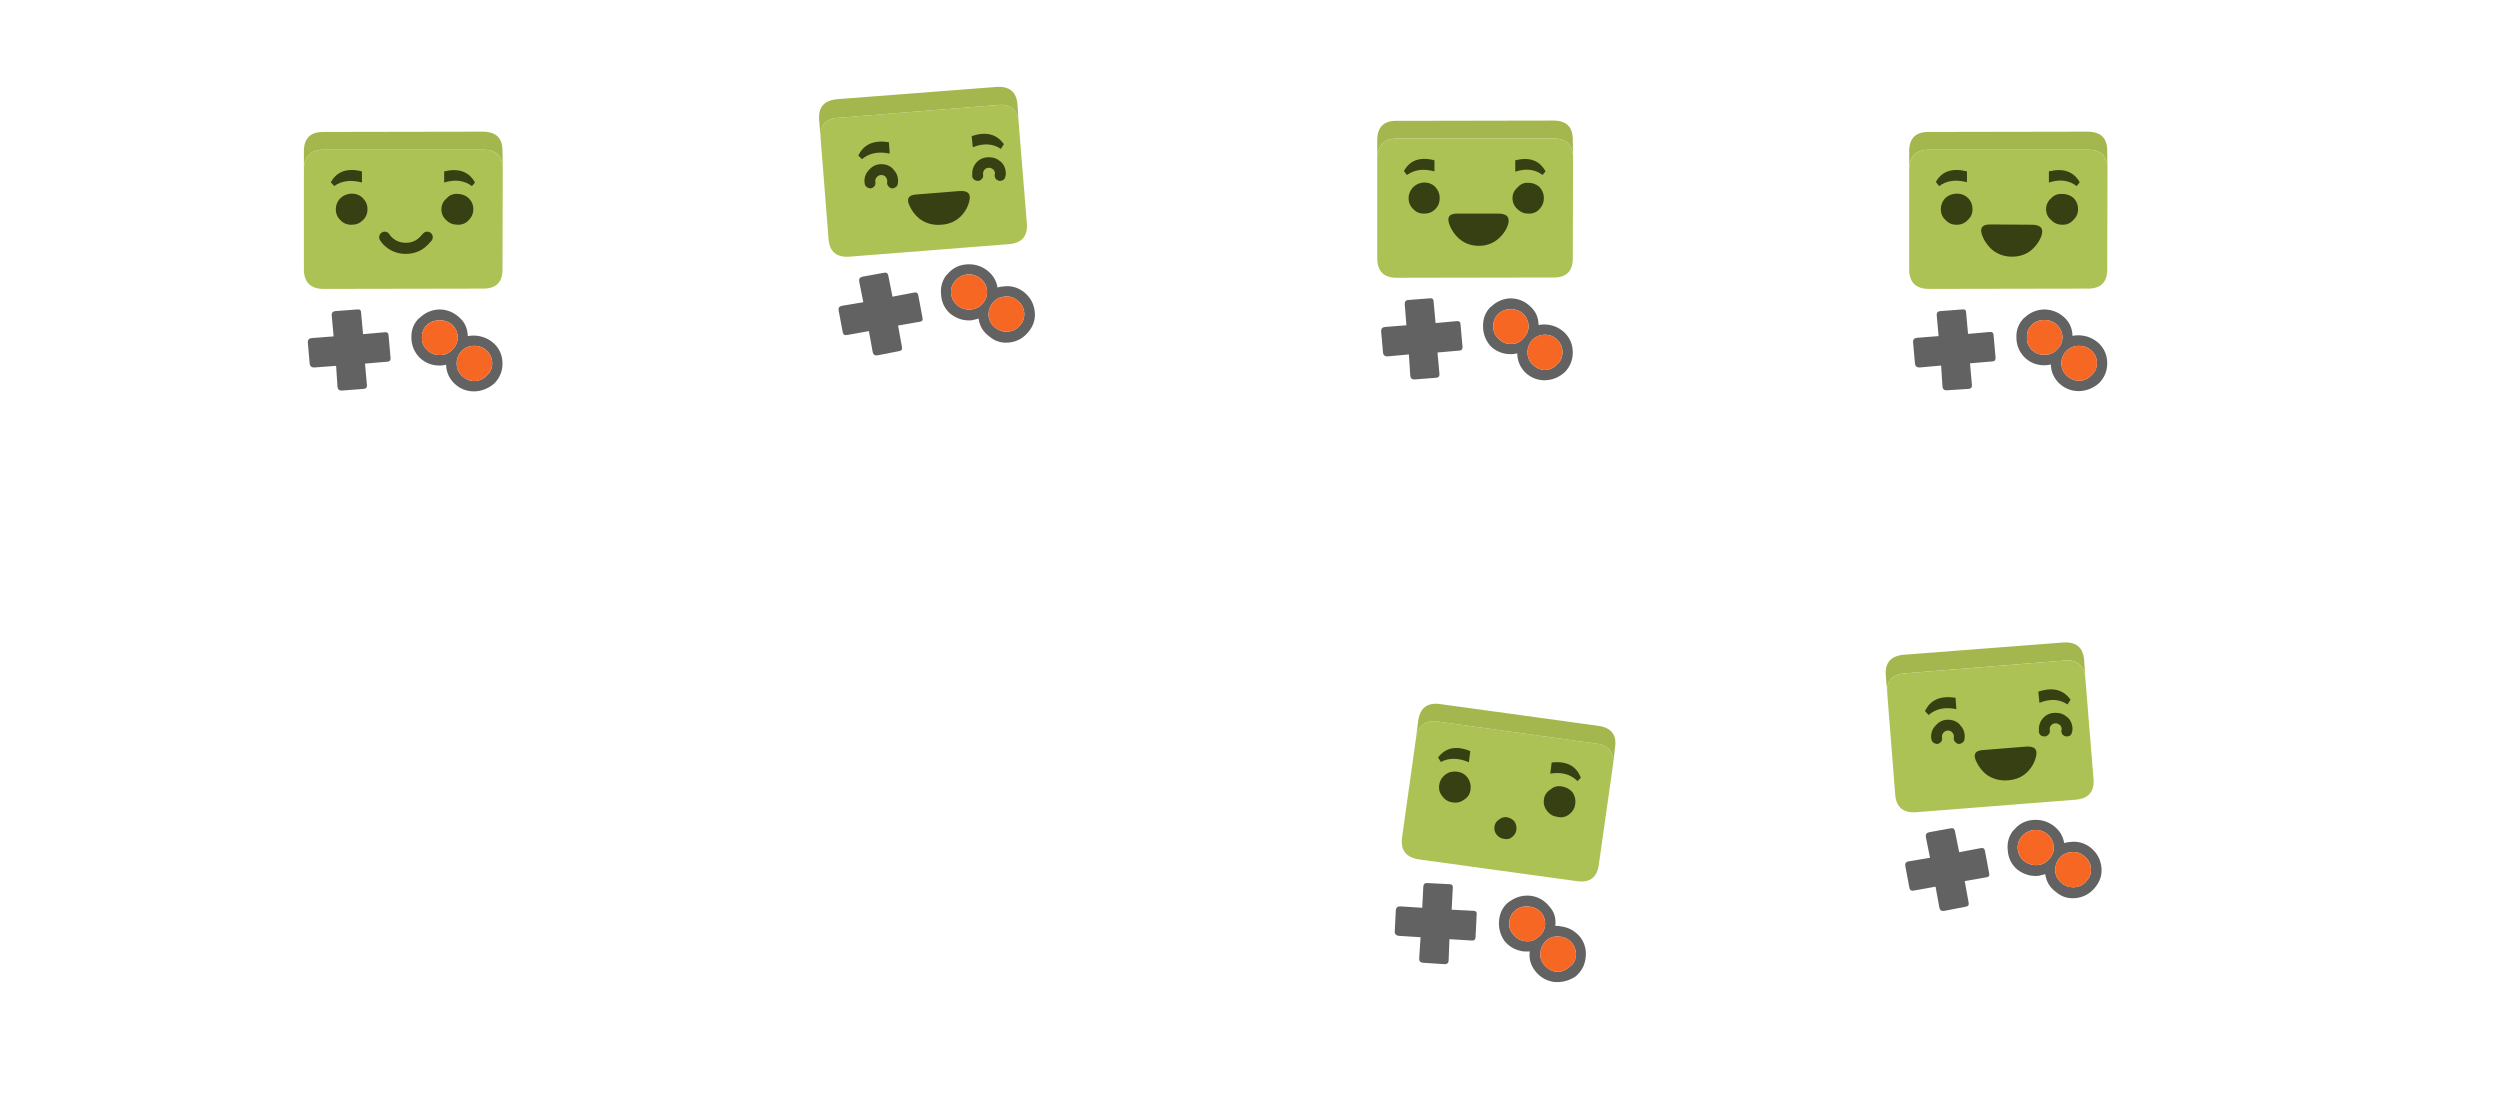 
<svg xmlns="http://www.w3.org/2000/svg" version="1.1" xmlns:xlink="http://www.w3.org/1999/xlink" preserveAspectRatio="none" x="0px" y="0px" width="450px" height="200px" viewBox="0 0 450 200">
<defs>
<linearGradient id="Gradient_1" gradientUnits="userSpaceOnUse" x1="89.875" y1="51.575" x2="95.925" y2="68.425" spreadMethod="pad">
<stop  offset="0%" stop-color="#A0A0A0" stop-opacity="0"/>

<stop  offset="100%" stop-color="#B3B3B3" stop-opacity="0"/>
</linearGradient>

<linearGradient id="Gradient_2" gradientUnits="userSpaceOnUse" x1="46.125" y1="51.575" x2="40.075" y2="68.425" spreadMethod="pad">
<stop  offset="0%" stop-color="#A0A0A0" stop-opacity="0"/>

<stop  offset="100%" stop-color="#B3B3B3" stop-opacity="0"/>
</linearGradient>

<linearGradient id="Gradient_3" gradientUnits="userSpaceOnUse" x1="151.037" y1="73.125" x2="145.963" y2="77.075" spreadMethod="pad">
<stop  offset="0%" stop-color="#A0A0A0" stop-opacity="0"/>

<stop  offset="100%" stop-color="#B3B3B3" stop-opacity="0"/>
</linearGradient>

<linearGradient id="Gradient_4" gradientUnits="userSpaceOnUse" x1="179.675" y1="38.363" x2="205.225" y2="26.338" spreadMethod="pad">
<stop  offset="0%" stop-color="#A0A0A0" stop-opacity="0"/>

<stop  offset="100%" stop-color="#B3B3B3" stop-opacity="0"/>
</linearGradient>

<linearGradient id="Gradient_5" gradientUnits="userSpaceOnUse" x1="139.35" y1="59.188" x2="138.75" y2="51.612" spreadMethod="pad">
<stop  offset="0%" stop-color="#000000" stop-opacity="0"/>

<stop  offset="100%" stop-color="#000000" stop-opacity="0"/>
</linearGradient>

<linearGradient id="Gradient_6" gradientUnits="userSpaceOnUse" x1="142.675" y1="54.938" x2="122.825" y2="71.162" spreadMethod="pad">
<stop  offset="0%" stop-color="#A0A0A0" stop-opacity="0"/>

<stop  offset="100%" stop-color="#B3B3B3" stop-opacity="0"/>
</linearGradient>

<linearGradient id="Gradient_7" gradientUnits="userSpaceOnUse" x1="385.363" y1="52.663" x2="380.238" y2="59.538" spreadMethod="pad">
<stop  offset="0%" stop-color="#A0A0A0" stop-opacity="0"/>

<stop  offset="100%" stop-color="#B3B3B3" stop-opacity="0"/>
</linearGradient>

<linearGradient id="Gradient_8" gradientUnits="userSpaceOnUse" x1="333.825" y1="56.712" x2="325.375" y2="58.587" spreadMethod="pad">
<stop  offset="0%" stop-color="#A0A0A0" stop-opacity="0"/>

<stop  offset="100%" stop-color="#B3B3B3" stop-opacity="0"/>
</linearGradient>

<linearGradient id="Gradient_9" gradientUnits="userSpaceOnUse" x1="289.4" y1="49.613" x2="286.3" y2="57.587" spreadMethod="pad">
<stop  offset="0%" stop-color="#A0A0A0" stop-opacity="0"/>

<stop  offset="100%" stop-color="#B3B3B3" stop-opacity="0"/>
</linearGradient>

<linearGradient id="Gradient_10" gradientUnits="userSpaceOnUse" x1="240.125" y1="73.775" x2="243.575" y2="79.125" spreadMethod="pad">
<stop  offset="0%" stop-color="#A0A0A0" stop-opacity="0"/>

<stop  offset="100%" stop-color="#B3B3B3" stop-opacity="0"/>
</linearGradient>

<linearGradient id="Gradient_11" gradientUnits="userSpaceOnUse" x1="236.762" y1="55.125" x2="228.238" y2="54.775" spreadMethod="pad">
<stop  offset="0%" stop-color="#A0A0A0" stop-opacity="0"/>

<stop  offset="100%" stop-color="#B3B3B3" stop-opacity="0"/>
</linearGradient>

<linearGradient id="Gradient_12" gradientUnits="userSpaceOnUse" x1="371.675" y1="138.338" x2="397.225" y2="126.362" spreadMethod="pad">
<stop  offset="0%" stop-color="#A0A0A0" stop-opacity="0"/>

<stop  offset="100%" stop-color="#B3B3B3" stop-opacity="0"/>
</linearGradient>

<linearGradient id="Gradient_13" gradientUnits="userSpaceOnUse" x1="331.35" y1="159.188" x2="330.75" y2="151.613" spreadMethod="pad">
<stop  offset="0%" stop-color="#000000" stop-opacity="0"/>

<stop  offset="100%" stop-color="#000000" stop-opacity="0"/>
</linearGradient>

<linearGradient id="Gradient_14" gradientUnits="userSpaceOnUse" x1="334.675" y1="154.938" x2="314.825" y2="171.163" spreadMethod="pad">
<stop  offset="0%" stop-color="#A0A0A0" stop-opacity="0"/>

<stop  offset="100%" stop-color="#B3B3B3" stop-opacity="0"/>
</linearGradient>

<linearGradient id="Gradient_15" gradientUnits="userSpaceOnUse" x1="62.575" y1="172.812" x2="57.425" y2="176.688" spreadMethod="pad">
<stop  offset="0%" stop-color="#A0A0A0" stop-opacity="0"/>

<stop  offset="100%" stop-color="#B3B3B3" stop-opacity="0"/>
</linearGradient>

<linearGradient id="Gradient_16" gradientUnits="userSpaceOnUse" x1="71.662" y1="170.45" x2="78.037" y2="169.55" spreadMethod="pad">
<stop  offset="0%" stop-color="#A0A0A0" stop-opacity="0"/>

<stop  offset="100%" stop-color="#B3B3B3" stop-opacity="0"/>
</linearGradient>

<linearGradient id="Gradient_17" gradientUnits="userSpaceOnUse" x1="49.763" y1="117.675" x2="34.138" y2="110.325" spreadMethod="pad">
<stop  offset="0%" stop-color="#A0A0A0" stop-opacity="0"/>

<stop  offset="100%" stop-color="#B3B3B3" stop-opacity="0"/>
</linearGradient>

<linearGradient id="Gradient_18" gradientUnits="userSpaceOnUse" x1="85.075" y1="142.062" x2="110.625" y2="130.038" spreadMethod="pad">
<stop  offset="0%" stop-color="#A0A0A0" stop-opacity="0"/>

<stop  offset="100%" stop-color="#B3B3B3" stop-opacity="0"/>
</linearGradient>

<linearGradient id="Gradient_19" gradientUnits="userSpaceOnUse" x1="168.213" y1="175.312" x2="174.588" y2="176.087" spreadMethod="pad">
<stop  offset="0%" stop-color="#A0A0A0" stop-opacity="0"/>

<stop  offset="100%" stop-color="#B3B3B3" stop-opacity="0"/>
</linearGradient>

<linearGradient id="Gradient_20" gradientUnits="userSpaceOnUse" x1="158.575" y1="165.312" x2="153.425" y2="169.188" spreadMethod="pad">
<stop  offset="0%" stop-color="#A0A0A0" stop-opacity="0"/>

<stop  offset="100%" stop-color="#B3B3B3" stop-opacity="0"/>
</linearGradient>

<linearGradient id="Gradient_21" gradientUnits="userSpaceOnUse" x1="145.762" y1="140.175" x2="130.137" y2="132.825" spreadMethod="pad">
<stop  offset="0%" stop-color="#A0A0A0" stop-opacity="0"/>

<stop  offset="100%" stop-color="#B3B3B3" stop-opacity="0"/>
</linearGradient>

<linearGradient id="Gradient_22" gradientUnits="userSpaceOnUse" x1="180.075" y1="126.062" x2="205.625" y2="114.037" spreadMethod="pad">
<stop  offset="0%" stop-color="#A0A0A0" stop-opacity="0"/>

<stop  offset="100%" stop-color="#B3B3B3" stop-opacity="0"/>
</linearGradient>

<linearGradient id="Gradient_23" gradientUnits="userSpaceOnUse" x1="292.85" y1="164.462" x2="289.75" y2="172.438" spreadMethod="pad">
<stop  offset="0%" stop-color="#A0A0A0" stop-opacity="0"/>

<stop  offset="100%" stop-color="#B3B3B3" stop-opacity="0"/>
</linearGradient>

<linearGradient id="Gradient_24" gradientUnits="userSpaceOnUse" x1="244.3" y1="158.287" x2="227.2" y2="163.612" spreadMethod="pad">
<stop  offset="0%" stop-color="#A0A0A0" stop-opacity="0"/>

<stop  offset="100%" stop-color="#B3B3B3" stop-opacity="0"/>
</linearGradient>

<g id="Layer0_0_MEMBER_0_MEMBER_0_FILL">
<path fill="url(#Gradient_1)" stroke="none" d="
M 90.3 50.6
Q 89.65 52.1 90.3 54.25 92.05 60.35 90.3 68.45
L 98.15 68.45
Q 97.95 59.95 94.3 50.4 93.85 48.9 92.25 49.3 91.05 49.45 90.3 50.6 Z"/>
</g>

<g id="Layer0_0_MEMBER_0_MEMBER_1_FILL">
<path fill="none" stroke="none" d="
M 100.8 73.2
Q 101 72.45 101 71.8 101.05 70.1 100.15 68.55 98.8 66.35 96.25 65.75 94.25 65.25 92.4 65.9 91.95 66.1 91.55 66.35 89.3 67.7 88.65 70.2 88 72.7 89.35 74.9 90.7 77.05 93.25 77.7 95.75 78.4 97.95 77 100.15 75.75 100.8 73.2 Z"/>
</g>

<g id="Layer0_0_MEMBER_1_FILL">
<path fill="none" fill-opacity="0" stroke="none" d="
M 54 75.5
L 54 84.25 60.65 84.25 60.65 78.25
Q 60.55 78.15 60.4 78.1 57.6 75.45 54 75.5 Z"/>

<path fill="none" stroke="none" d="
M 60.65 69.4
Q 60.6 68.05 59.7 67.05 58.7 66.1 57.3 66.1 55.95 66.1 55 67 54 68 54.05 69.35
L 54 75.5
Q 57.6 75.45 60.4 78.1 60.55 78.15 60.65 78.25
L 60.65 69.4 Z"/>
</g>

<g id="Layer0_0_MEMBER_2_FILL">
<path fill="none" fill-opacity="0" stroke="none" d="
M 80.55 75.35
Q 75.65 75.55 73.9 82.1
L 73.9 84.4
Q 73.9 84.85 74 85.25
L 80.45 85.25
Q 80.5 84.85 80.5 84.45
L 80.55 75.35 Z"/>

<path fill="none" stroke="none" d="
M 74.85 67.1
Q 73.85 68 73.9 69.4
L 73.9 82.1
Q 75.65 75.55 80.55 75.35
L 80.5 69.4
Q 80.45 68.05 79.6 67.05 78.6 66.1 77.2 66.1 75.8 66.1 74.85 67.1 Z"/>
</g>

<g id="Layer0_0_MEMBER_3_FILL">
<path fill="none" fill-opacity="0" stroke="none" d="
M 51.65 21.95
Q 53.55 20.15 56.2 20.05
L 47.65 20
Q 44.9 20.05 42.9 21.95 40.9 23.95 40.9 26.7
L 40.9 68.5
Q 40.9 71.2 42.9 73.15 44.85 75.1 47.65 75.05
L 56.15 75.1
Q 53.5 75 51.65 73.15 49.65 71.2 49.7 68.5
L 49.7 26.65
Q 49.65 23.95 51.65 21.95 Z"/>

<path fill="none" stroke="none" d="
M 94.05 26.7
Q 94.05 23.9 92.15 22 90.15 20.05 87.5 20
L 56.2 20.05
Q 53.55 20.15 51.65 21.95 49.65 23.95 49.7 26.65
L 49.7 68.5
Q 49.65 71.2 51.65 73.15 53.5 75 56.15 75.1
L 87.45 75.1
Q 90.15 75.05 92.15 73.2 94.1 71.25 94.1 68.45
L 94.05 26.7
M 90.5 30.25
L 90.45 48.7
Q 90.35 52 86.9 51.95
L 58.25 52
Q 54.8 52 54.7 48.65
L 54.7 30.3 54.7 27.15
Q 54.75 23.7 58.25 23.75
L 86.9 23.7
Q 90.5 23.7 90.45 27.2
L 90.5 30.25 Z"/>

<path fill="#A3B74E" stroke="none" d="
M 90.5 30.25
L 90.45 27.2
Q 90.5 23.7 86.9 23.7
L 58.25 23.75
Q 54.75 23.7 54.7 27.15
L 54.7 30.3
Q 54.85 26.95 58.3 26.95
L 86.95 26.95
Q 90.35 26.9 90.5 30.25 Z"/>

<path fill="#ACC254" stroke="none" d="
M 90.45 48.7
L 90.5 30.25
Q 90.35 26.9 86.95 26.95
L 58.3 26.95
Q 54.85 26.95 54.7 30.3
L 54.7 48.65
Q 54.8 52 58.25 52
L 86.9 51.95
Q 90.35 52 90.45 48.7 Z"/>
</g>

<g id="Layer0_0_MEMBER_4_FILL">
<path fill="#374013" stroke="none" d="
M 63.3 34.85
Q 62.1 34.9 61.3 35.65 60.45 36.5 60.45 37.7 60.45 38.85 61.3 39.65 62.1 40.5 63.35 40.45 64.5 40.45 65.3 39.65 66.15 38.85 66.15 37.65 66.15 36.5 65.3 35.65 64.5 34.85 63.3 34.85
M 59.55 32.8
L 60.15 33.5
Q 62.15 32.05 65.15 32.85
L 65.15 30.85
Q 61.2 29.85 59.55 32.8
M 84.95 33.5
L 85.5 32.85
Q 83.85 29.9 79.95 30.85
L 79.95 32.85
Q 82.9 31.95 84.95 33.5
M 84.35 39.65
Q 85.2 38.8 85.2 37.65 85.2 36.5 84.35 35.65 83.5 34.9 82.3 34.9 81.15 34.85 80.4 35.7 79.45 36.5 79.45 37.65 79.45 38.85 80.35 39.65 81.15 40.45 82.35 40.45 83.55 40.5 84.35 39.65 Z"/>
</g>

<g id="Layer0_0_MEMBER_5_FILL">
<path fill="none" stroke="none" d="
M 89.9 86
L 89.9 85.95 89.95 85.9
Q 89.85 82.7 87.55 80.5 85.2 78.1 81.9 78.1 78.6 78.1 76.25 80.45 73.95 82.7 73.9 85.85
L 73.9 85.9
Q 73.9 85.95 73.9 86
L 89.9 86 Z"/>
</g>

<g id="Layer0_0_MEMBER_6_FILL">
<path fill="none" stroke="none" d="
M 62 80.5
Q 59.65 78.1 56.35 78.1 53 78.1 50.65 80.5 48.4 82.75 48.25 85.85
L 48.25 85.9
Q 48.25 85.95 48.25 86
L 64.3 86 64.3 85.9
Q 64.25 82.75 62 80.5 Z"/>
</g>

<g id="Layer0_0_MEMBER_7_FILL">
<path fill="#626262" stroke="none" d="
M 65 56.3
Q 65 55.6 64.3 55.7
L 60.35 56
Q 59.7 56.05 59.7 56.7
L 60.05 60.55 56.15 60.85
Q 55.4 60.9 55.4 61.6
L 55.75 65.55
Q 55.85 66.15 56.55 66.15
L 60.5 65.85 60.75 69.65
Q 60.85 70.35 61.55 70.3
L 65.45 70
Q 66.1 69.95 66.05 69.35
L 65.7 65.45 69.8 65.1
Q 70.35 65.05 70.3 64.4
L 69.95 60.45
Q 69.95 59.75 69.3 59.8
L 65.35 60.15 65 56.3
M 84.2 60.5
Q 84.15 58.5 82.8 57.25 81.25 55.75 79.15 55.7 77.05 55.75 75.5 57.25
L 75.45 57.25
Q 74 58.65 74.05 60.75 74.05 62.8 75.5 64.35 77 65.8 79.15 65.8 79.75 65.8 80.3 65.65 80.35 67.6 81.75 69 83.25 70.45 85.35 70.45 87.4 70.4 89 69 90.45 67.5 90.45 65.45 90.45 63.35 89 61.9 87.45 60.45 85.3 60.4 84.75 60.4 84.2 60.5
M 81.45 58.5
Q 82.35 59.45 82.4 60.75 82.35 62.1 81.4 62.95 80.5 63.95 79.15 63.9 77.8 63.95 76.85 62.95 75.9 62.1 75.95 60.75 75.9 59.4 76.85 58.5 77.75 57.65 79.15 57.65 80.5 57.65 81.45 58.5
M 87.65 63.15
Q 88.6 64.1 88.6 65.4 88.6 66.75 87.6 67.6 86.75 68.55 85.35 68.6 84.05 68.55 83.1 67.6 82.2 66.75 82.2 65.4 82.2 64.15 83.1 63.15 84.05 62.25 85.4 62.25 86.7 62.25 87.65 63.15 Z"/>

<path fill="#F66723" stroke="none" d="
M 88.6 65.4
Q 88.6 64.1 87.65 63.15 86.7 62.25 85.4 62.25 84.05 62.25 83.1 63.15 82.2 64.15 82.2 65.4 82.2 66.75 83.1 67.6 84.05 68.55 85.35 68.6 86.75 68.55 87.6 67.6 88.6 66.75 88.6 65.4
M 82.4 60.75
Q 82.35 59.45 81.45 58.5 80.5 57.65 79.15 57.65 77.75 57.65 76.85 58.5 75.9 59.4 75.95 60.75 75.9 62.1 76.85 62.95 77.8 63.95 79.15 63.9 80.5 63.95 81.4 62.95 82.35 62.1 82.4 60.75 Z"/>
</g>

<g id="Layer0_0_MEMBER_8_FILL">
<path fill="url(#Gradient_2)" stroke="none" d="
M 45.7 54.25
Q 46.35 52.1 45.7 50.6 44.95 49.45 43.75 49.3 42.15 48.9 41.7 50.4 38.05 59.95 37.85 68.45
L 45.7 68.45
Q 43.95 60.35 45.7 54.25 Z"/>
</g>

<g id="Layer0_0_MEMBER_8_MEMBER_0_FILL">
<path fill="none" stroke="none" d="
M 35.2 73.2
Q 35.85 75.75 38.05 77 40.25 78.4 42.75 77.7 45.3 77.05 46.65 74.9 48 72.7 47.35 70.2 46.7 67.7 44.45 66.35 44.05 66.1 43.6 65.9 41.75 65.25 39.75 65.75 37.2 66.35 35.85 68.55 34.95 70.1 35 71.8 35 72.45 35.2 73.2 Z"/>
</g>

<g id="Layer0_1_MEMBER_0_FILL">
<path fill="url(#Gradient_3)" stroke="none" d="
M 147.15 70.85
Q 146.25 70.4 144.55 72.25 142.85 74 141.4 76.95 139.95 79.95 139.7 82.3 139.3 84.75 140.25 85.15
L 140.3 85.25
Q 143.25 86.6 146.3 85.45 149.45 84.35 150.85 81.4 152.3 78.5 151.15 75.4 150.1 72.35 147.25 70.85
L 147.15 70.85 Z"/>
</g>

<g id="Layer0_1_MEMBER_1_FILL">
<path fill="url(#Gradient_4)" stroke="none" d="
M 203.85 26.05
Q 203.85 25.9 203.8 25.75 203.4 27.55 202 28.9 199.95 30.95 197.1 30.95 194.8 30.95 193.05 29.65 192.45 42.9 180.9 41.25
L 182.55 44.3
Q 194.35 49.4 201.8 33.05 203.2 29.9 203.85 26.05 Z"/>

<path fill="none" stroke="none" d="
M 203.8 25.75
Q 204 24.95 204 24.15 204 21.3 202 19.3 199.95 17.35 197.1 17.35 194.25 17.35 192.25 19.3 190.2 21.3 190.2 24.15 190.2 26.95 192.25 28.9 192.65 29.3 193.05 29.65 194.8 30.95 197.1 30.95 199.95 30.95 202 28.9 203.4 27.55 203.8 25.75 Z"/>
</g>

<g id="Layer0_1_MEMBER_2_FILL">
<path fill="none" stroke="none" d="
M 156.8 63.2
Q 156.55 61.9 155.4 61.15 154.25 60.4 152.9 60.7 151.5 60.95 150.8 62.05 150 63.2 150.3 64.55 151.5 70.55 146.65 74.5 145.6 75.35 145.4 76.75 145.35 78.05 146.2 79.15 147.1 80.2 148.45 80.3 149.85 80.45 150.85 79.6 158.9 73.05 156.8 63.2 Z"/>
</g>

<g id="Layer0_1_MEMBER_3_FILL">
<path fill="none" fill-opacity="0" stroke="none" d="
M 142.35 21.55
Q 142.15 18.8 144 16.65 145.7 14.65 148.3 14.4
L 139.85 15.05
Q 137 15.25 135.2 17.4 133.35 19.5 133.6 22.3
L 136.85 64.1
Q 137.1 66.8 139.25 68.6 141.35 70.4 144.2 70.2
L 152.65 69.5
Q 150 69.65 148.05 67.95 145.9 66.15 145.7 63.35
L 142.35 21.55 Z"/>

<path fill="none" stroke="none" d="
M 184.45 13.55
Q 182.3 11.8 179.6 12
L 148.3 14.4
Q 145.7 14.65 144 16.65 142.15 18.8 142.35 21.55
L 145.7 63.35
Q 145.9 66.15 148.05 67.95 150 69.65 152.65 69.5
L 152.75 69.5 183.95 67.1
Q 186.65 66.8 188.5 64.8 190.25 62.75 190.05 59.95
L 186.75 18.15
Q 186.5 15.4 184.45 13.55
M 179.35 15.65
Q 182.9 15.4 183.15 18.85
L 183.35 21.95 184.85 40.4
Q 185 43.7 181.55 43.95
L 152.9 46.2
Q 149.5 46.45 149.15 43.2
L 147.7 24.75 147.45 21.65
Q 147.15 18.15 150.7 17.85
L 179.35 15.65 Z"/>

<path fill="#ACC254" stroke="none" d="
M 183.35 21.95
Q 183 18.6 179.6 18.9
L 150.95 21.2
Q 147.5 21.4 147.7 24.75
L 149.15 43.2
Q 149.5 46.45 152.9 46.2
L 181.55 43.95
Q 185 43.7 184.85 40.4
L 183.35 21.95 Z"/>

<path fill="#A3B74E" stroke="none" d="
M 183.15 18.85
Q 182.9 15.4 179.35 15.65
L 150.7 17.85
Q 147.15 18.15 147.45 21.65
L 147.7 24.75
Q 147.5 21.4 150.95 21.2
L 179.6 18.9
Q 183 18.6 183.35 21.95
L 183.15 18.85 Z"/>
</g>

<g id="Layer0_1_MEMBER_4_MEMBER_0_FILL">
<path fill="#374013" stroke="none" d="
M 160.15 27.65
L 160 25.6
Q 155.95 24.95 154.5 28
L 155.15 28.65
Q 157.1 27 160.15 27.65
M 160.8 30.5
Q 160.8 30.45 160.75 30.4 159.9 29.55 158.65 29.55 157.4 29.55 156.55 30.45 155.6 31.35 155.6 32.55 155.6 32.85 155.65 33.1 155.75 33.5 156.05 33.7 156.45 33.95 156.8 33.9 157.2 33.8 157.45 33.45 157.65 33.1 157.55 32.7 157.55 32.65 157.55 32.55 157.55 32.15 157.9 31.8 158.2 31.5 158.65 31.5 159.05 31.5 159.4 31.8
L 159.4 31.85
Q 159.7 32.15 159.7 32.55 159.7 32.65 159.7 32.7 159.6 33.1 159.85 33.45 160.1 33.8 160.45 33.9 160.85 33.95 161.2 33.7 161.55 33.5 161.6 33.1 161.65 32.85 161.65 32.55 161.65 31.35 160.8 30.5
M 174.45 36.3
Q 175.05 34.15 172.55 34.4
L 165.05 35
Q 162.6 35.1 163.9 37.4 164.4 38.4 165.35 39.25 167.1 40.65 169.45 40.45 171.8 40.3 173.25 38.6 174.15 37.55 174.45 36.3
M 180.2 29.15
Q 180.15 29.1 180.1 29.1 179.25 28.3 178 28.3 176.75 28.3 175.9 29.1 175 30 175 31.25 175 31.55 175 31.8 175.1 32.2 175.45 32.4 175.8 32.6 176.2 32.55 176.55 32.45 176.8 32.15 177.05 31.8 176.95 31.4 176.95 31.35 176.95 31.25 176.95 30.8 177.25 30.5 177.55 30.2 178 30.2 178.45 30.2 178.75 30.5
L 178.8 30.5
Q 179.1 30.85 179.1 31.25 179.1 31.35 179.05 31.4 179 31.8 179.2 32.15 179.45 32.45 179.85 32.55 180.2 32.6 180.55 32.4 180.9 32.2 180.95 31.8 181.05 31.55 181.05 31.25 181.05 30 180.2 29.15
M 180.15 26.8
L 180.7 25.95
Q 178.75 23.2 174.9 24.5
L 175.1 26.5
Q 178 25.35 180.15 26.8 Z"/>
</g>

<g id="Layer0_1_MEMBER_5_FILL">
<path fill="#626262" stroke="none" d="
M 165.65 57.9
Q 166.2 57.8 166.05 57.2
L 165.3 53.2
Q 165.2 52.55 164.6 52.65
L 160.65 53.4 159.9 49.65
Q 159.8 48.95 159.1 49.1
L 155.25 49.8
Q 154.55 49.95 154.65 50.65
L 155.4 54.4 151.5 55.05
Q 150.85 55.2 150.95 55.85
L 151.7 59.85
Q 151.85 60.45 152.5 60.3
L 156.4 59.6 157.1 63.45
Q 157.3 64.1 158 63.95
L 161.85 63.2
Q 162.5 63.1 162.35 62.45
L 161.65 58.6 165.65 57.9
M 173.85 47.6
Q 171.8 47.8 170.5 49.4
L 170.45 49.4
Q 169.15 51 169.4 53.1 169.55 55.2 171.15 56.55 172.9 57.85 174.95 57.65 175.6 57.5 176.15 57.35 176.4 59.3 178 60.5 179.6 61.9 181.7 61.65 183.8 61.4 185.15 59.7 186.5 58.05 186.25 56.05 186 53.95 184.35 52.6 182.7 51.3 180.65 51.55 180 51.6 179.55 51.75 179.25 49.85 177.65 48.65 176 47.4 173.85 47.6
M 183.15 54.1
Q 184.2 54.9 184.35 56.15 184.5 57.55 183.65 58.5 182.85 59.55 181.45 59.7 180.2 59.8 179.15 59 178.1 58.15 177.95 56.9 177.85 55.6 178.65 54.55 179.5 53.5 180.75 53.4 182.15 53.2 183.15 54.1
M 177.65 52.25
Q 177.8 53.55 176.95 54.55 176.1 55.6 174.8 55.7 173.5 55.85 172.35 55 171.4 54.2 171.2 52.95 171.05 51.6 171.9 50.6 172.8 49.55 174.1 49.4 175.45 49.3 176.45 50.1 177.5 50.9 177.65 52.25 Z"/>

<path fill="#F66723" stroke="none" d="
M 176.95 54.55
Q 177.8 53.55 177.65 52.25 177.5 50.9 176.45 50.1 175.45 49.3 174.1 49.4 172.8 49.55 171.9 50.6 171.05 51.6 171.2 52.95 171.4 54.2 172.35 55 173.5 55.85 174.8 55.7 176.1 55.6 176.95 54.55
M 184.35 56.15
Q 184.2 54.9 183.15 54.1 182.15 53.2 180.75 53.4 179.5 53.5 178.65 54.55 177.85 55.6 177.95 56.9 178.1 58.15 179.15 59 180.2 59.8 181.45 59.7 182.85 59.55 183.65 58.5 184.5 57.55 184.35 56.15 Z"/>
</g>

<g id="Layer0_1_MEMBER_6_FILL">
<path fill="url(#Gradient_5)" stroke="none" d="
M 140.3 51.8
Q 137.75 51.85 136.05 54.3
L 136.5 59.45 140.95 60.05 140.3 51.8 Z"/>
</g>

<g id="Layer0_1_MEMBER_7_FILL">
<path fill="none" fill-opacity="0" stroke="none" d="
M 183.25 63.5
Q 182.15 64.5 182.15 65.9 182.15 67.3 183.25 68.25 184.15 69.3 185.6 69.3 187 69.3 188 68.25 189 67.3 189 65.9 189 64.5 188 63.5 187 62.5 185.6 62.5 184.15 62.5 183.25 63.5 Z"/>
</g>

<g id="Layer0_1_MEMBER_8_FILL">
<path fill="none" stroke="none" d="
M 185.65 71.05
Q 187.3 69.35 189.5 67.65 190.9 66.5 192.2 65.6 196.55 63.65 199.3 65.4 199.05 65.1 198.8 64.8 197.9 63.75 196.9 63.05 195.25 61.95 193.3 61.5 189.25 60.5 186 62.65 182.8 64.85 182.25 68.9 181.9 71.7 183 74.25 183.3 75.15 183.85 76 183 73.5 185.65 71.05 Z"/>

<path fill="none" fill-opacity="0" stroke="none" d="
M 189.5 67.65
Q 187.3 69.35 185.65 71.05 183 73.5 183.85 76 183.95 76.2 184.05 76.3 184.1 76.3 184.1 76.4 184.85 77.4 187.7 76.75 190.5 76 193.75 73.75 195.75 72.4 197.15 71 198 70.15 198.65 69.35 200.35 66.9 199.65 65.8 199.6 65.7 199.55 65.7 199.4 65.6 199.3 65.4 196.55 63.65 192.2 65.6 190.9 66.5 189.5 67.65 Z"/>
</g>

<g id="Layer0_1_MEMBER_9_FILL">
<path fill="none" stroke="none" d="
M 124.2 71.35
Q 124.2 72 124.4 72.8 125.05 75.3 127.25 76.6 129.45 77.95 131.95 77.25 134.5 76.65 135.85 74.45 137.2 72.25 136.55 69.75 135.9 67.25 133.65 65.9 133.25 65.65 132.8 65.5 130.95 64.8 128.95 65.3 126.4 65.9 125.05 68.1 124.15 69.65 124.2 71.35 Z"/>

<path fill="url(#Gradient_6)" stroke="none" d="
M 140.95 52.6
L 138.8 50.3
Q 127.25 48.4 124.35 64.45 123.8 67.5 124.15 71.05 124.15 71.2 124.2 71.35 124.15 69.65 125.05 68.1 126.4 65.9 128.95 65.3 130.95 64.8 132.8 65.5 130.4 53.75 140.95 52.6 Z"/>
</g>

<g id="Layer0_2_MEMBER_0_FILL">
<path fill="none" stroke="none" d="
M 388.6 70
Q 390.9 68.75 391.7 66.35 392.45 63.8 391.25 61.65 389.95 59.3 387.5 58.6 387 58.5 386.55 58.35 384.65 58.1 382.85 59.05 380.45 60.3 379.7 62.75 379.25 64.45 379.7 66.05 379.9 66.7 380.25 67.45 381.5 69.75 383.9 70.4 386.4 71.25 388.6 70 Z"/>

<path fill="url(#Gradient_7)" stroke="none" d="
M 383.1 48.45
L 379.15 49.35
Q 374.8 56.1 379.05 64.65 379.6 65.95 379.7 66.05 379.25 64.45 379.7 62.75 380.45 60.3 382.85 59.05 384.65 58.1 386.55 58.35 381 53.65 383.1 48.45 Z"/>
</g>

<g id="Layer0_2_MEMBER_1_FILL">
<path fill="none" stroke="none" d="
M 370.75 65.55
Q 369.8 64.55 368.5 64.5 367.05 64.45 366.1 65.4 360.1 70.65 360.35 77.65 363.5 75.35 367.15 76.2 367.65 72.8 370.5 70.15 371.5 69.3 371.65 67.9 371.65 66.6 370.75 65.55 Z"/>

<path fill="none" fill-opacity="0" stroke="none" d="
M 360.35 77.65
Q 360.4 79.75 361 81.95 361.35 83.3 362.55 84 363.75 84.65 365.05 84.35 366.35 84 366.95 82.85 367.7 81.55 367.35 80.4 366.85 78.15 367.15 76.2 363.5 75.35 360.35 77.65 Z"/>
</g>

<g id="Layer0_2_MEMBER_2_FILL">
<path fill="none" fill-opacity="0" stroke="none" d="
M 352.75 84.35
Q 354.1 84 354.7 82.8 356.05 80.25 356.6 77.75 354.25 75.7 350 76.6 349.7 78.15 348.85 79.75 348.25 80.85 348.55 82.25 349 83.5 350.25 84.2 351.45 84.75 352.75 84.35 Z"/>

<path fill="none" stroke="none" d="
M 349.15 64.65
Q 348 65.4 347.75 66.65 347.55 68 348.3 69.2 350.75 72.8 350 76.6 354.25 75.7 356.6 77.75 357.9 71.4 353.75 65.45 353 64.3 351.65 64.1 350.3 63.85 349.15 64.65 Z"/>
</g>

<g id="Layer0_2_MEMBER_3_FILL">
<path fill="none" fill-opacity="0" stroke="none" d="
M 336.6 20
Q 333.85 20.05 331.85 21.95 329.85 23.95 329.85 26.7
L 329.85 68.45
Q 329.85 71.15 331.85 73.15 333.8 75.05 336.6 75
L 345.1 75.05
Q 342.45 74.95 340.6 73.15 338.6 71.15 338.65 68.45
L 338.65 26.65
Q 338.6 23.95 340.6 21.95 342.5 20.15 345.15 20.05
L 336.6 20 Z"/>

<path fill="none" stroke="none" d="
M 382.9 26.7
Q 382.9 23.9 381 22 379 20.05 376.35 20
L 345.15 20.05
Q 342.5 20.15 340.6 21.95 338.6 23.95 338.65 26.65
L 338.65 68.45
Q 338.6 71.15 340.6 73.15 342.45 74.95 345.1 75.05
L 376.3 75.05
Q 379 75 381 73.2 382.95 71.2 382.95 68.4
L 382.9 26.7
M 379.35 30.25
L 379.3 48.7
Q 379.2 52 375.75 51.95
L 347.2 52
Q 343.75 52 343.65 48.65
L 343.65 30.3 343.65 27.15
Q 343.7 23.7 347.2 23.75
L 375.75 23.7
Q 379.35 23.7 379.3 27.2
L 379.35 30.25 Z"/>

<path fill="#A3B74E" stroke="none" d="
M 375.8 26.95
Q 379.2 26.9 379.35 30.25
L 379.3 27.2
Q 379.35 23.7 375.75 23.7
L 347.2 23.75
Q 343.7 23.7 343.65 27.15
L 343.65 30.3
Q 343.8 26.95 347.25 26.95
L 375.8 26.95 Z"/>

<path fill="#ACC254" stroke="none" d="
M 379.3 48.7
L 379.35 30.25
Q 379.2 26.9 375.8 26.95
L 347.25 26.95
Q 343.8 26.95 343.65 30.3
L 343.65 48.65
Q 343.75 52 347.2 52
L 375.75 51.95
Q 379.2 52 379.3 48.7 Z"/>
</g>

<g id="Layer0_2_MEMBER_4_FILL">
<path fill="#374013" stroke="none" d="
M 348.45 32.75
L 349.05 33.5
Q 351.05 32 354.05 32.8
L 354.05 30.85
Q 350.1 29.85 348.45 32.75
M 354.2 35.6
Q 353.4 34.85 352.2 34.85 351 34.9 350.2 35.6 349.35 36.5 349.35 37.7 349.35 38.85 350.2 39.6 351 40.5 352.25 40.45 353.4 40.45 354.2 39.6 355.05 38.85 355.05 37.65 355.05 36.45 354.2 35.6
M 366.1 44.6
Q 367 43.65 367.45 42.5 368.15 40.45 365.7 40.45
L 358.3 40.4
Q 355.85 40.35 356.95 42.75 357.4 43.75 358.25 44.65 359.85 46.2 362.2 46.2 364.55 46.2 366.1 44.6
M 373.2 35.6
Q 372.35 34.9 371.15 34.9 370 34.85 369.25 35.65 368.3 36.45 368.3 37.65 368.3 38.85 369.2 39.6 370 40.45 371.2 40.45 372.4 40.5 373.2 39.6 374.05 38.8 374.05 37.65 374.05 36.45 373.2 35.6
M 374.35 32.8
Q 372.7 29.9 368.8 30.85
L 368.8 32.85
Q 371.75 31.9 373.8 33.5
L 374.35 32.8 Z"/>
</g>

<g id="Layer0_2_MEMBER_5_FILL">
<path fill="#626262" stroke="none" d="
M 358.85 60.4
Q 358.85 59.7 358.2 59.75
L 354.25 60.1 353.9 56.25
Q 353.9 55.6 353.2 55.7
L 349.25 56
Q 348.6 56.05 348.6 56.65
L 348.95 60.5 345.1 60.8
Q 344.35 60.85 344.35 61.55
L 344.7 65.5
Q 344.8 66.15 345.5 66.15
L 349.4 65.8 349.65 69.65
Q 349.75 70.3 350.45 70.25
L 354.35 70
Q 355 69.95 354.95 69.3
L 354.6 65.4 358.7 65.05
Q 359.25 65 359.2 64.35
L 358.85 60.4
M 364.35 57.2
Q 362.9 58.65 362.95 60.7 362.95 62.8 364.4 64.3 365.85 65.75 368 65.75 368.6 65.75 369.15 65.6 369.2 67.55 370.6 68.95 372.1 70.4 374.2 70.4 376.25 70.35 377.85 68.95 379.3 67.45 379.3 65.4 379.3 63.3 377.85 61.85 376.3 60.4 374.15 60.35 373.6 60.35 373.05 60.45 373 58.5 371.65 57.2 370.1 55.75 368 55.7 365.9 55.75 364.4 57.2
L 364.35 57.2
M 365.7 58.5
Q 366.6 57.6 368 57.6 369.35 57.6 370.3 58.5 371.2 59.45 371.25 60.7 371.2 62.05 370.25 62.95 369.35 63.9 368 63.85 366.65 63.9 365.7 62.95 364.8 62.05 364.85 60.7 364.8 59.4 365.7 58.5
M 371.05 65.35
Q 371.05 64.1 371.95 63.15 372.9 62.25 374.25 62.25 375.55 62.25 376.5 63.15 377.45 64.05 377.45 65.35 377.45 66.7 376.45 67.55 375.6 68.5 374.2 68.55 372.9 68.5 371.95 67.55 371.05 66.7 371.05 65.35 Z"/>

<path fill="#F66723" stroke="none" d="
M 371.95 63.15
Q 371.05 64.1 371.05 65.35 371.05 66.7 371.95 67.55 372.9 68.5 374.2 68.55 375.6 68.5 376.45 67.55 377.45 66.7 377.45 65.35 377.45 64.05 376.5 63.15 375.55 62.25 374.25 62.25 372.9 62.25 371.95 63.15
M 368 57.6
Q 366.6 57.6 365.7 58.5 364.8 59.4 364.85 60.7 364.8 62.05 365.7 62.95 366.65 63.9 368 63.85 369.35 63.9 370.25 62.95 371.2 62.05 371.25 60.7 371.2 59.45 370.3 58.5 369.35 57.6 368 57.6 Z"/>
</g>

<g id="Layer0_2_MEMBER_6_FILL">
<path fill="none" stroke="none" d="
M 343.9 85.9
Q 343.9 85.95 343.9 86
L 359.85 86 359.85 85.95 359.9 85.9
Q 359.8 82.7 357.5 80.5 355.15 78.1 351.85 78.1 348.55 78.1 346.25 80.45 343.95 82.7 343.9 85.85
L 343.9 85.9 Z"/>
</g>

<g id="Layer0_2_MEMBER_7_FILL">
<path fill="none" stroke="none" d="
M 358.2 80.45
Q 355.9 82.7 355.85 85.85
L 355.85 85.9
Q 355.85 85.95 355.85 86
L 371.8 86 371.8 85.95 371.85 85.9
Q 371.75 82.7 369.45 80.5 367.1 78.1 363.85 78.1 360.55 78.1 358.2 80.45 Z"/>
</g>

<g id="Layer0_2_MEMBER_8_FILL">
<path fill="url(#Gradient_8)" stroke="none" d="
M 327.7 59.9
Q 329.7 60.3 331 61.8 329.85 54.55 335 52
L 331.3 50.15
Q 323.7 52.45 321.15 61.7 320.65 63.05 320.65 63.15 321.35 61.7 322.9 60.6 325.1 59.35 327.7 59.9 Z"/>

<path fill="none" stroke="none" d="
M 332.35 67.25
Q 332.9 64.75 331.55 62.55 331.3 62.15 331 61.8 329.7 60.3 327.7 59.9 325.1 59.35 322.9 60.6 321.35 61.7 320.65 63.15 320.35 63.75 320.2 64.5 319.6 67.05 321 69.2 322.3 71.4 324.85 71.85 327.4 72.45 329.6 71.1 331.8 69.7 332.35 67.25 Z"/>
</g>

<g id="Layer0_3_MEMBER_0_FILL">
<path fill="url(#Gradient_9)" stroke="none" d="
M 288.65 56.45
Q 290.15 55.1 292.1 54.8 285.5 51.7 286.15 46.1
L 282.65 48.05
Q 280.25 55.65 286.5 62.85 287.4 63.9 287.5 64 286.65 62.6 286.6 60.8 286.7 58.3 288.65 56.45 Z"/>

<path fill="none" stroke="none" d="
M 299 61.2
Q 299.1 58.6 297.35 56.8 295.5 54.85 293 54.8 292.5 54.8 292.1 54.8 290.15 55.1 288.65 56.45 286.7 58.3 286.6 60.8 286.65 62.6 287.5 64 287.85 64.6 288.35 65.25 290.1 67.1 292.65 67.15 295.2 67.3 297 65.55 298.85 63.75 299 61.2 Z"/>
</g>

<g id="Layer0_3_MEMBER_1_FILL">
<path fill="url(#Gradient_10)" stroke="none" d="
M 243 83.6
Q 245.8 85.3 248.15 85.8 250.55 86.4 251.05 85.5
L 251.15 85.5
Q 252.8 82.65 251.9 79.55 251.1 76.4 248.3 74.75 245.55 73.05 242.4 73.9 239.25 74.65 237.5 77.25
L 237.5 77.35
Q 236.95 78.2 238.6 80.05 240.25 81.9 243 83.6 Z"/>
</g>

<g id="Layer0_3_MEMBER_2_FILL">
<path fill="none" stroke="none" d="
M 247.75 63.55
Q 246.4 63.75 245.7 64.9 244.9 66.05 245.2 67.35 246.4 73.4 241.6 77.35 240.6 78.15 240.4 79.55 240.35 80.9 241.15 81.95 242.05 83 243.4 83.1 244.75 83.25 245.75 82.4 253.65 75.9 251.6 66.05 251.35 64.7 250.2 63.95 249.1 63.25 247.75 63.55 Z"/>
</g>

<g id="Layer0_3_MEMBER_3_FILL">
<path fill="none" fill-opacity="0" stroke="none" d="
M 244.9 20
Q 246.8 18.15 249.4 18.05
L 241 18
Q 238.25 18.05 236.3 20 234.35 21.95 234.35 24.7
L 234.35 66.5
Q 234.35 69.2 236.3 71.15 238.2 73.1 241 73.05
L 249.35 73.1
Q 246.75 73 244.9 71.15 242.95 69.2 243 66.5
L 243 24.65
Q 242.95 21.95 244.9 20 Z"/>

<path fill="none" stroke="none" d="
M 286.6 24.7
Q 286.6 21.9 284.75 20.05 282.8 18.05 280.15 18
L 249.4 18.05
Q 246.8 18.15 244.9 20 242.95 21.95 243 24.65
L 243 66.5
Q 242.95 69.2 244.9 71.15 246.75 73 249.35 73.1
L 280.15 73.1
Q 282.8 73.05 284.75 71.2 286.65 69.25 286.65 66.45
L 286.6 24.7
M 247.9 46.65
L 247.9 28.3 247.9 25.15
Q 247.95 21.7 251.4 21.75
L 279.6 21.7
Q 283.15 21.7 283.1 25.2
L 283.15 28.25 283.1 46.7
Q 283 50 279.6 49.95
L 251.4 50
Q 248 50 247.9 46.65 Z"/>

<path fill="#A3B74E" stroke="none" d="
M 247.9 25.15
L 247.9 28.3
Q 248.05 24.95 251.45 24.95
L 279.65 24.95
Q 283 24.9 283.15 28.25
L 283.1 25.2
Q 283.15 21.7 279.6 21.7
L 251.4 21.75
Q 247.95 21.7 247.9 25.15 Z"/>

<path fill="#ACC254" stroke="none" d="
M 247.9 28.3
L 247.9 46.65
Q 248 50 251.4 50
L 279.6 49.95
Q 283 50 283.1 46.7
L 283.15 28.25
Q 283 24.9 279.65 24.95
L 251.45 24.95
Q 248.05 24.95 247.9 28.3 Z"/>
</g>

<g id="Layer0_3_MEMBER_4_FILL">
<path fill="#374013" stroke="none" d="
M 277.65 31.5
L 278.2 30.85
Q 276.6 27.9 272.75 28.85
L 272.75 30.9
Q 275.65 29.95 277.65 31.5
M 277.1 33.65
Q 276.25 32.9 275.05 32.9 273.95 32.85 273.2 33.7 272.25 34.5 272.25 35.65 272.25 36.85 273.15 37.65 273.95 38.45 275.1 38.45 276.3 38.5 277.1 37.65 277.9 36.8 277.9 35.65 277.9 34.5 277.1 33.65
M 262.35 38.45
Q 259.95 38.4 261.05 40.8 261.5 41.8 262.3 42.65 263.9 44.25 266.2 44.25 268.5 44.25 270.1 42.6 271 41.7 271.4 40.55 272.1 38.45 269.7 38.45
L 262.35 38.45
M 253.25 31.5
Q 255.25 30.05 258.2 30.85
L 258.2 28.85
Q 254.3 27.85 252.7 30.8
L 253.25 31.5
M 258.35 33.65
Q 257.55 32.85 256.35 32.85 255.2 32.9 254.4 33.65 253.55 34.55 253.55 35.7 253.55 36.85 254.4 37.65 255.2 38.5 256.4 38.45 257.55 38.45 258.35 37.65 259.15 36.85 259.15 35.65 259.15 34.5 258.35 33.65 Z"/>
</g>

<g id="Layer0_3_MEMBER_5_FILL">
<path fill="#626262" stroke="none" d="
M 262.9 58.45
Q 262.9 57.75 262.25 57.8
L 258.4 58.15 258.05 54.3
Q 258.05 53.6 257.35 53.7
L 253.45 54
Q 252.85 54.05 252.85 54.7
L 253.15 58.55 249.35 58.85
Q 248.6 58.9 248.6 59.6
L 248.95 63.55
Q 249.05 64.15 249.75 64.15
L 253.6 63.8 253.85 67.65
Q 253.95 68.35 254.65 68.3
L 258.5 68
Q 259.15 67.95 259.1 67.3
L 258.75 63.45 262.75 63.1
Q 263.3 63.05 263.25 62.4
L 262.9 58.45
M 281.65 59.9
Q 280.15 58.45 278 58.4 277.45 58.4 276.95 58.5 276.9 56.5 275.55 55.25 274.05 53.75 271.95 53.7 269.9 53.75 268.35 55.25
L 268.3 55.25
Q 266.9 56.65 266.95 58.75 266.95 60.8 268.35 62.35 269.85 63.75 271.95 63.75 272.55 63.75 273.1 63.6 273.15 65.6 274.5 67 276 68.45 278.05 68.45 280.1 68.4 281.65 67 283.1 65.5 283.1 63.45 283.1 61.35 281.65 59.9
M 278.1 60.25
Q 279.4 60.25 280.3 61.15 281.25 62.1 281.25 63.4 281.25 64.75 280.25 65.6 279.45 66.55 278.05 66.6 276.8 66.55 275.85 65.6 274.95 64.75 274.95 63.4 274.95 62.15 275.85 61.15 276.8 60.25 278.1 60.25
M 274.2 56.5
Q 275.1 57.45 275.15 58.75 275.1 60.05 274.15 60.95 273.3 61.95 271.95 61.9 270.65 61.95 269.7 60.95 268.75 60.05 268.8 58.75 268.75 57.4 269.7 56.5 270.6 55.65 271.95 55.65 273.3 55.65 274.2 56.5 Z"/>

<path fill="#F66723" stroke="none" d="
M 275.15 58.75
Q 275.1 57.45 274.2 56.5 273.3 55.65 271.95 55.65 270.6 55.65 269.7 56.5 268.75 57.4 268.8 58.75 268.75 60.05 269.7 60.95 270.65 61.95 271.95 61.9 273.3 61.95 274.15 60.95 275.1 60.05 275.15 58.75
M 280.3 61.15
Q 279.4 60.25 278.1 60.25 276.8 60.25 275.85 61.15 274.95 62.15 274.95 63.4 274.95 64.75 275.85 65.6 276.8 66.55 278.05 66.6 279.45 66.55 280.25 65.6 281.25 64.75 281.25 63.4 281.25 62.1 280.3 61.15 Z"/>
</g>

<g id="Layer0_3_MEMBER_6_MEMBER_0_FILL">
<path fill="none" fill-opacity="0" stroke="none" d="
M 277.15 74.65
Q 277.15 73.25 276.15 72.25 275.15 71.25 273.8 71.25 272.35 71.25 271.45 72.25 270.4 73.25 270.4 74.65 270.4 76.05 271.45 77 272.35 78 273.8 78 275.15 78 276.15 77 277.15 76.05 277.15 74.65 Z"/>
</g>

<g id="Layer0_3_MEMBER_6_MEMBER_1_FILL">
<path fill="none" fill-opacity="0" stroke="none" d="
M 280.25 74.3
Q 279 75.25 277.6 76.4 275.45 78.1 273.85 79.8 271.2 82.25 272.05 84.75 272.15 84.95 272.25 85 272.3 85 272.3 85.1 273.05 86.15 275.85 85.45 278.6 84.75 281.8 82.5 283.75 81.15 285.15 79.75 286 78.9 286.6 78.05 288.3 75.65 287.6 74.55 287.55 74.45 287.5 74.45 287.35 74.3 287.25 74.15 284.55 72.4 280.25 74.3 Z"/>

<path fill="none" stroke="none" d="
M 281.35 70.25
Q 277.35 69.25 274.15 71.4 271.05 73.6 270.5 77.65 270.15 80.45 271.2 83 271.5 83.9 272.05 84.75 271.2 82.25 273.85 79.8 275.45 78.1 277.6 76.4 279 75.25 280.25 74.3 284.55 72.4 287.25 74.15 287 73.85 286.75 73.55 285.9 72.5 284.9 71.8 283.25 70.7 281.35 70.25 Z"/>
</g>

<g id="Layer0_3_MEMBER_7_FILL">
<path fill="url(#Gradient_11)" stroke="none" d="
M 230.05 56.6
Q 231.9 57.55 232.75 59.35 233.55 52.05 239.05 50.85
L 236.05 48.15
Q 228.2 48.45 223.4 56.65 222.6 57.85 222.55 58 223.6 56.7 225.35 56.15 227.8 55.4 230.05 56.6 Z"/>

<path fill="none" stroke="none" d="
M 233.1 60.15
Q 232.95 59.75 232.75 59.35 231.9 57.55 230.05 56.6 227.8 55.4 225.35 56.15 223.6 56.7 222.55 58 222.1 58.5 221.75 59.2 220.55 61.5 221.3 63.85 222 66.4 224.25 67.45 226.55 68.7 229.05 67.95 231.5 67.15 232.6 64.95 233.85 62.65 233.1 60.15 Z"/>
</g>

<g id="Layer0_4_MEMBER_0_FILL">
<path fill="none" fill-opacity="0" stroke="none" d="
M 349 180.3
L 349 174.25
Q 348.9 174.15 348.75 174.1 345.95 171.45 342.35 171.5
L 342.35 180.3 349 180.3 Z"/>

<path fill="none" stroke="none" d="
M 349 165.4
Q 348.95 164.05 348.05 163.05 347.05 162.1 345.65 162.1 344.3 162.1 343.35 163 342.35 164 342.4 165.35
L 342.35 171.5
Q 345.95 171.45 348.75 174.1 348.9 174.15 349 174.25
L 349 165.4 Z"/>
</g>

<g id="Layer0_4_MEMBER_1_FILL">
<path fill="none" fill-opacity="0" stroke="none" d="
M 362.25 180.4
Q 362.25 180.85 362.35 181.25
L 368.8 181.25
Q 368.85 180.85 368.85 180.45
L 368.9 171.35
Q 364 171.55 362.25 178.1
L 362.25 180.4 Z"/>

<path fill="none" stroke="none" d="
M 362.25 165.4
L 362.25 178.1
Q 364 171.55 368.9 171.35
L 368.85 165.4
Q 368.8 164.05 367.95 163.05 366.95 162.1 365.55 162.1 364.15 162.1 363.2 163.1 362.2 164 362.25 165.4 Z"/>
</g>

<g id="Layer0_4_MEMBER_2_FILL">
<path fill="none" stroke="none" d="
M 362.25 181.85
L 362.25 181.9
Q 362.25 181.95 362.25 182
L 378.25 182 378.25 181.95 378.3 181.9
Q 378.2 178.7 375.9 176.5 373.55 174.1 370.25 174.1 366.95 174.1 364.6 176.45 362.3 178.7 362.25 181.85 Z"/>
</g>

<g id="Layer0_4_MEMBER_3_FILL">
<path fill="none" stroke="none" d="
M 336.6 182
L 352.65 182 352.65 181.9
Q 352.6 178.75 350.35 176.55 348 174.1 344.7 174.1 341.35 174.1 339 176.5 336.75 178.75 336.6 181.85
L 336.6 181.9
Q 336.6 181.95 336.6 182 Z"/>
</g>

<g id="Layer0_4_MEMBER_4_FILL">
<path fill="url(#Gradient_12)" stroke="none" d="
M 372.9 141.25
L 374.55 144.3
Q 386.35 149.4 393.8 133.05 395.2 129.9 395.85 126.05 395.85 125.9 395.8 125.75 395.4 127.55 394 128.9 391.95 130.95 389.1 130.95 386.8 130.95 385.05 129.65 384.45 142.9 372.9 141.25 Z"/>

<path fill="none" stroke="none" d="
M 394 119.3
Q 391.95 117.35 389.1 117.35 386.25 117.35 384.25 119.3 382.2 121.35 382.2 124.15 382.2 126.95 384.25 128.9 384.65 129.3 385.05 129.65 386.8 130.95 389.1 130.95 391.95 130.95 394 128.9 395.4 127.55 395.8 125.75 396 125 396 124.15 396 121.35 394 119.3 Z"/>
</g>

<g id="Layer0_4_MEMBER_5_FILL">
<path fill="none" fill-opacity="0" stroke="none" d="
M 340.3 114.4
L 331.85 115.05
Q 329 115.25 327.2 117.4 325.35 119.5 325.6 122.3
L 328.85 164.1
Q 329.1 166.8 331.25 168.6 333.35 170.4 336.2 170.2
L 344.65 169.5
Q 342 169.65 340.05 167.95 337.9 166.15 337.7 163.35
L 334.35 121.55
Q 334.15 118.8 336 116.65 337.7 114.65 340.3 114.4 Z"/>

<path fill="none" stroke="none" d="
M 378.75 118.15
Q 378.5 115.4 376.45 113.55 374.3 111.8 371.6 112
L 340.3 114.4
Q 337.7 114.65 336 116.65 334.15 118.8 334.35 121.55
L 337.7 163.35
Q 337.9 166.15 340.05 167.95 342 169.65 344.65 169.5
L 344.75 169.5 375.95 167.1
Q 378.65 166.8 380.5 164.8 382.25 162.75 382.05 159.95
L 378.75 118.15
M 375.35 121.95
L 376.85 140.4
Q 377 143.7 373.55 143.95
L 344.9 146.2
Q 341.5 146.45 341.15 143.2
L 339.7 124.75 339.45 121.65
Q 339.15 118.15 342.7 117.85
L 371.35 115.65
Q 374.9 115.4 375.15 118.85
L 375.35 121.95 Z"/>

<path fill="#A3B74E" stroke="none" d="
M 375.35 121.95
L 375.15 118.85
Q 374.9 115.4 371.35 115.65
L 342.7 117.85
Q 339.15 118.15 339.45 121.65
L 339.7 124.75
Q 339.5 121.4 342.95 121.2
L 371.6 118.9
Q 375 118.6 375.35 121.95 Z"/>

<path fill="#ACC254" stroke="none" d="
M 376.85 140.4
L 375.35 121.95
Q 375 118.6 371.6 118.9
L 342.95 121.2
Q 339.5 121.4 339.7 124.75
L 341.15 143.2
Q 341.5 146.45 344.9 146.2
L 373.55 143.95
Q 377 143.7 376.85 140.4 Z"/>
</g>

<g id="Layer0_4_MEMBER_6_MEMBER_0_FILL">
<path fill="#374013" stroke="none" d="
M 347.6 132.55
Q 347.6 132.85 347.65 133.1 347.75 133.5 348.05 133.7 348.45 133.95 348.8 133.9 349.2 133.8 349.45 133.45 349.65 133.1 349.55 132.7 349.55 132.65 349.55 132.55 349.55 132.15 349.9 131.8 350.2 131.5 350.65 131.5 351.05 131.5 351.4 131.8
L 351.4 131.85
Q 351.7 132.15 351.7 132.55 351.7 132.65 351.7 132.7 351.6 133.1 351.85 133.45 352.1 133.8 352.45 133.9 352.85 133.95 353.2 133.7 353.55 133.5 353.6 133.1 353.65 132.85 353.65 132.55 353.65 131.35 352.8 130.5 352.8 130.45 352.75 130.4 351.9 129.55 350.65 129.55 349.4 129.55 348.55 130.45 347.6 131.35 347.6 132.55
M 352.15 127.65
L 352 125.6
Q 347.95 124.95 346.5 128
L 347.15 128.7
Q 349.1 127 352.15 127.65
M 365.25 138.6
Q 366.15 137.55 366.45 136.3 367.05 134.15 364.55 134.4
L 357.05 135
Q 354.6 135.1 355.9 137.4 356.4 138.4 357.35 139.25 359.1 140.65 361.45 140.45 363.8 140.3 365.25 138.6
M 372.15 126.8
L 372.7 125.95
Q 370.75 123.2 366.9 124.5
L 367.1 126.5
Q 370 125.35 372.15 126.8
M 372.2 129.15
Q 372.15 129.1 372.1 129.1 371.25 128.3 370 128.3 368.75 128.3 367.9 129.1 367 130 367 131.25 367 131.55 367 131.8 367.1 132.2 367.45 132.45 367.8 132.6 368.2 132.55 368.55 132.45 368.8 132.15 369.05 131.8 368.95 131.4 368.95 131.35 368.95 131.25 368.95 130.8 369.25 130.5 369.55 130.2 370 130.2 370.45 130.2 370.75 130.5
L 370.8 130.5
Q 371.1 130.85 371.1 131.25 371.1 131.35 371.05 131.4 371 131.8 371.2 132.15 371.45 132.45 371.85 132.55 372.2 132.6 372.55 132.45 372.9 132.2 372.95 131.8 373.05 131.55 373.05 131.25 373.05 130 372.2 129.15 Z"/>
</g>

<g id="Layer0_4_MEMBER_7_FILL">
<path fill="#626262" stroke="none" d="
M 357.3 153.2
Q 357.2 152.55 356.6 152.65
L 352.65 153.4 351.9 149.65
Q 351.8 148.95 351.1 149.1
L 347.25 149.8
Q 346.55 149.95 346.65 150.65
L 347.4 154.4 343.5 155.05
Q 342.85 155.2 342.95 155.85
L 343.7 159.85
Q 343.85 160.45 344.5 160.3
L 348.4 159.6 349.1 163.45
Q 349.3 164.1 350 163.95
L 353.85 163.2
Q 354.5 163.1 354.35 162.45
L 353.65 158.6 357.65 157.9
Q 358.2 157.8 358.05 157.2
L 357.3 153.2
M 362.45 149.4
Q 361.15 151 361.4 153.1 361.55 155.2 363.15 156.55 364.9 157.85 366.95 157.65 367.6 157.5 368.15 157.35 368.4 159.3 370 160.5 371.6 161.9 373.7 161.65 375.8 161.4 377.15 159.7 378.5 158.05 378.25 156.05 378 153.95 376.35 152.6 374.7 151.3 372.65 151.55 372 151.6 371.55 151.75 371.25 149.85 369.65 148.65 368 147.4 365.85 147.6 363.8 147.8 362.5 149.4
L 362.45 149.4
M 364.35 155
Q 363.4 154.2 363.2 152.95 363.05 151.6 363.9 150.6 364.8 149.55 366.1 149.4 367.45 149.3 368.45 150.1 369.5 150.9 369.65 152.25 369.8 153.55 368.95 154.5 368.1 155.6 366.8 155.7 365.5 155.85 364.35 155
M 375.15 154.1
Q 376.2 154.9 376.35 156.15 376.5 157.55 375.65 158.5 374.85 159.55 373.45 159.7 372.2 159.8 371.15 159 370.1 158.15 369.95 156.9 369.85 155.6 370.65 154.5 371.5 153.5 372.75 153.4 374.15 153.2 375.15 154.1 Z"/>

<path fill="#F66723" stroke="none" d="
M 376.35 156.15
Q 376.2 154.9 375.15 154.1 374.15 153.2 372.75 153.4 371.5 153.5 370.65 154.5 369.85 155.6 369.95 156.9 370.1 158.15 371.15 159 372.2 159.8 373.45 159.7 374.85 159.55 375.65 158.5 376.5 157.55 376.35 156.15
M 363.2 152.95
Q 363.4 154.2 364.35 155 365.5 155.85 366.8 155.7 368.1 155.6 368.95 154.5 369.8 153.55 369.65 152.25 369.5 150.9 368.45 150.1 367.45 149.3 366.1 149.4 364.8 149.55 363.9 150.6 363.05 151.6 363.2 152.95 Z"/>
</g>

<g id="Layer0_4_MEMBER_8_FILL">
<path fill="url(#Gradient_13)" stroke="none" d="
M 332.3 151.8
Q 329.75 151.85 328.05 154.3
L 328.5 159.45 332.95 160.05 332.3 151.8 Z"/>
</g>

<g id="Layer0_4_MEMBER_9_FILL">
<path fill="none" stroke="none" d="
M 327.85 174.45
Q 329.2 172.25 328.55 169.75 327.9 167.25 325.65 165.9 325.25 165.65 324.8 165.5 322.95 164.8 320.95 165.3 318.4 165.9 317.05 168.1 316.15 169.65 316.2 171.35 316.2 172 316.4 172.8 317.05 175.3 319.25 176.6 321.45 177.95 323.95 177.25 326.5 176.6 327.85 174.45 Z"/>

<path fill="url(#Gradient_14)" stroke="none" d="
M 324.8 165.5
Q 322.4 153.75 332.95 152.6
L 330.8 150.3
Q 319.25 148.4 316.35 164.45 315.8 167.5 316.15 171.05 316.15 171.2 316.2 171.35 316.15 169.65 317.05 168.1 318.4 165.9 320.95 165.3 322.95 164.8 324.8 165.5 Z"/>
</g>

<g id="Layer0_5_MEMBER_0_MEMBER_0_FILL">
<path fill="url(#Gradient_15)" stroke="none" d="
M 60.4 172.05
Q 57.7 170.15 54.5 170.8 51.3 171.4 49.45 174.15 47.55 176.8 48.1 180
L 48.15 180.1
Q 48.3 181.1 50.8 181.35 53.1 181.7 56.35 181.1 59.6 180.45 61.75 179.25 63.95 178.1 63.75 177.15
L 63.8 177.05
Q 63.05 173.9 60.4 172.05 Z"/>
</g>

<g id="Layer0_5_MEMBER_0_MEMBER_1_FILL">
<path fill="none" stroke="none" d="
M 56.1 160.9
Q 56.4 159.55 55.6 158.4 54.9 157.3 53.5 157.05 52.15 156.75 51 157.5 49.85 158.25 49.6 159.55 47.5 169.4 55.55 175.95 56.55 176.8 57.95 176.65 59.3 176.55 60.2 175.5 61.05 174.4 61 173.1 60.8 171.7 59.75 170.85 54.9 166.9 56.1 160.9 Z"/>
</g>

<g id="Layer0_5_MEMBER_1_MEMBER_0_FILL">
<path fill="url(#Gradient_16)" stroke="none" d="
M 72.7 168.45
Q 72.1 171.6 73.8 174.35
L 73.9 174.4
Q 74.45 175.2 76.85 174.45 79.2 173.8 81.9 171.95 84.65 170.1 86.1 168.15 87.65 166.25 87 165.45
L 87 165.3
Q 85.15 162.7 81.9 162.15 78.65 161.55 76 163.4 73.25 165.15 72.7 168.45 Z"/>
</g>

<g id="Layer0_5_MEMBER_2_FILL">
<path fill="url(#Gradient_17)" stroke="none" d="
M 46.75 115.1
Q 48.8 113.15 48.8 110.35 48.8 107.5 46.75 105.5 44.75 103.55 41.9 103.55 39.05 103.55 37 105.5 35 107.5 35 110.35 35 111.15 35.2 111.95 35.15 112.1 35.15 112.25 35.8 116.1 37.2 119.25 44.65 135.6 56.45 130.5
L 58.1 127.45
Q 46.55 129.1 45.95 115.85 46.35 115.5 46.75 115.1 Z"/>
</g>

<g id="Layer0_5_MEMBER_3_FILL">
<path fill="none" fill-opacity="0" stroke="none" d="
M 81.2 112.1
Q 83.8 112.45 85.55 114.4 87.35 116.6 87.1 119.25
L 83.45 160.95
Q 83.25 163.65 81.1 165.4 79.05 167.1 76.45 166.95
L 84.9 167.65
Q 87.7 167.95 89.85 166.2 91.95 164.4 92.2 161.7
L 95.85 120.05
Q 96.05 117.35 94.3 115.2 92.45 113.1 89.7 112.8
L 81.2 112.1 Z"/>

<path fill="none" stroke="none" d="
M 50 109.35
Q 47.35 109.15 45.2 110.95 43.1 112.65 42.9 115.4
L 39.2 157
Q 38.95 159.8 40.75 161.95 42.55 163.95 45.25 164.25
L 76.45 166.95
Q 79.05 167.1 81.1 165.4 83.25 163.65 83.45 160.95
L 87.1 119.25
Q 87.35 116.6 85.55 114.4 83.8 112.45 81.2 112.1
L 50 109.35
M 46.2 135.6
Q 46.45 132.1 49.85 132.4
L 77 134.85
Q 80.3 135.05 80.05 138.5
L 78.2 159.65
Q 77.8 162.95 74.55 162.7
L 47.45 160.25
Q 44.15 160 44.35 156.75
L 46.2 135.6
M 48.55 134.55
Q 48.3 135 48.2 135.8
L 46.35 156.95
Q 46.3 158.15 47.6 158.25
L 74.75 160.7
Q 76.1 160.8 76.25 159.45
L 78.1 138.35
Q 78.2 137.6 77.9 137.15 77.55 136.9 76.9 136.85
L 69.25 136.15 68.65 143.05 56.7 142 57.3 135.1 49.7 134.4
Q 49 134.35 48.55 134.55 Z"/>

<path fill="none" fill-opacity="0" stroke="none" d="
M 49.85 132.4
Q 46.45 132.1 46.2 135.6
L 44.35 156.75
Q 44.15 160 47.45 160.25
L 74.55 162.7
Q 77.8 162.95 78.2 159.65
L 80.05 138.5
Q 80.3 135.05 77 134.85
L 49.85 132.4
M 48.2 135.8
Q 48.3 135 48.55 134.55 49 134.35 49.7 134.4
L 57.3 135.1 56.7 142 68.65 143.05 69.25 136.15 76.9 136.85
Q 77.55 136.9 77.9 137.15 78.2 137.6 78.1 138.35
L 76.25 159.45
Q 76.1 160.8 74.75 160.7
L 47.6 158.25
Q 46.3 158.15 46.35 156.95
L 48.2 135.8 Z"/>
</g>

<g id="Layer0_5_MEMBER_4_FILL">
<path fill="url(#Gradient_18)" stroke="none" d="
M 86.3 144.95
L 87.95 148
Q 99.75 153.1 107.2 136.75 108.6 133.6 109.25 129.75 109.25 129.6 109.2 129.45 108.8 131.25 107.4 132.6 105.35 134.65 102.5 134.65 100.2 134.65 98.45 133.35 97.85 146.6 86.3 144.95 Z"/>

<path fill="none" stroke="none" d="
M 107.4 123
Q 105.35 121.05 102.5 121.05 99.65 121.05 97.65 123 95.6 125 95.6 127.85 95.6 130.65 97.65 132.6 98.05 133 98.45 133.35 100.2 134.65 102.5 134.65 105.35 134.65 107.4 132.6 108.8 131.25 109.2 129.45 109.4 128.65 109.4 127.85 109.4 125 107.4 123 Z"/>
</g>

<g id="Layer0_6_MEMBER_0_MEMBER_0_FILL">
<path fill="url(#Gradient_19)" stroke="none" d="
M 180.25 169.9
Q 177.3 168.45 174.25 169.55 171.1 170.55 169.7 173.55 168.4 176.45 169.3 179.6
L 169.35 179.65
Q 169.7 180.55 172.15 180.45 174.6 180.45 177.8 179.35 180.9 178.25 182.7 176.8 184.75 175.35 184.4 174.4
L 184.4 174.3
Q 183.25 171.25 180.25 169.9 Z"/>
</g>

<g id="Layer0_6_MEMBER_0_MEMBER_1_FILL">
<path fill="none" stroke="none" d="
M 177.8 157.05
Q 176.4 157.3 175.7 158.4 174.9 159.55 175.2 160.9 176.4 166.9 171.55 170.85 170.5 171.7 170.3 173.1 170.25 174.4 171.1 175.5 172 176.55 173.35 176.65 174.75 176.8 175.75 175.95 183.8 169.4 181.7 159.55 181.45 158.25 180.3 157.5 179.15 156.75 177.8 157.05 Z"/>
</g>

<g id="Layer0_6_MEMBER_1_MEMBER_0_FILL">
<path fill="url(#Gradient_20)" stroke="none" d="
M 157.75 171.75
Q 159.95 170.6 159.75 169.65
L 159.8 169.55
Q 159.05 166.4 156.4 164.55 153.7 162.65 150.5 163.3 147.3 163.9 145.45 166.65 143.55 169.3 144.1 172.5
L 144.15 172.6
Q 144.3 173.6 146.8 173.85 149.1 174.2 152.35 173.6 155.6 172.95 157.75 171.75 Z"/>
</g>

<g id="Layer0_6_MEMBER_2_FILL">
<path fill="url(#Gradient_21)" stroke="none" d="
M 131.15 134.75
Q 131.8 138.6 133.2 141.75 140.65 158.1 152.45 153
L 154.1 149.95
Q 142.55 151.6 141.95 138.35 142.35 138 142.75 137.6 144.8 135.65 144.8 132.85 144.8 130 142.75 128 140.75 126.05 137.9 126.05 135.05 126.05 133 128 131 130 131 132.85 131 133.65 131.2 134.45 131.15 134.6 131.15 134.75 Z"/>
</g>

<g id="Layer0_6_MEMBER_3_FILL">
<path fill="none" stroke="none" d="
M 179.35 116.1
Q 179.15 113.4 177 111.6 174.9 109.95 172.25 110.1
L 141.1 112.9
Q 138.45 113.2 136.65 115.3 134.9 117.4 135.15 120.15
L 138.9 161.75
Q 139.15 164.55 141.3 166.3 143.45 168 146.15 167.75
L 177.3 164.9
Q 179.95 164.6 181.65 162.6 183.45 160.45 183.15 157.75
L 179.35 116.1
M 172.2 133.2
Q 175.5 132.85 175.85 136.3
L 177.8 157.45
Q 178 160.75 174.75 161.05
L 147.6 163.45
Q 144.35 163.8 143.95 160.6
L 142 139.45
Q 141.65 135.95 145.05 135.6
L 172.2 133.2
M 164.8 135.9
L 165.4 142.8 153.45 143.9 152.85 137 145.25 137.6
Q 144.55 137.7 144.15 137.95 143.95 138.45 144 139.25
L 145.95 160.4
Q 146.1 161.6 147.4 161.45
L 174.55 159.05
Q 175.85 158.95 175.8 157.55
L 173.85 136.45
Q 173.8 135.7 173.45 135.35 173.05 135.15 172.4 135.2
L 164.8 135.9 Z"/>

<path fill="none" fill-opacity="0" stroke="none" d="
M 175.85 136.3
Q 175.5 132.85 172.2 133.2
L 145.05 135.6
Q 141.65 135.95 142 139.45
L 143.95 160.6
Q 144.35 163.8 147.6 163.45
L 174.75 161.05
Q 178 160.75 177.8 157.45
L 175.85 136.3
M 165.4 142.8
L 164.8 135.9 172.4 135.2
Q 173.05 135.15 173.45 135.35 173.8 135.7 173.85 136.45
L 175.8 157.55
Q 175.85 158.95 174.55 159.05
L 147.4 161.45
Q 146.1 161.6 145.95 160.4
L 144 139.25
Q 143.95 138.45 144.15 137.95 144.55 137.7 145.25 137.6
L 152.85 137 153.45 143.9 165.4 142.8 Z"/>

<path fill="none" fill-opacity="0" stroke="none" d="
M 188.1 115.3
Q 187.85 112.6 185.7 110.8 183.5 109.05 180.8 109.25
L 172.25 110.1
Q 174.9 109.95 177 111.6 179.15 113.4 179.35 116.1
L 183.15 157.75
Q 183.45 160.45 181.65 162.6 179.95 164.6 177.3 164.9
L 185.8 164.1
Q 188.55 163.85 190.35 161.8 192.15 159.65 191.9 156.95
L 188.1 115.3 Z"/>
</g>

<g id="Layer0_6_MEMBER_4_FILL">
<path fill="none" stroke="none" d="
M 204.2 113.45
Q 204.4 112.65 204.4 111.85 204.4 109 202.4 107 200.35 105.05 197.5 105.05 194.65 105.05 192.65 107 190.6 109 190.6 111.85 190.6 114.65 192.65 116.6 193.05 117 193.45 117.35 195.2 118.65 197.5 118.65 200.35 118.65 202.4 116.6 203.8 115.25 204.2 113.45 Z"/>

<path fill="url(#Gradient_22)" stroke="none" d="
M 204.25 113.75
Q 204.25 113.6 204.2 113.45 203.8 115.25 202.4 116.6 200.35 118.65 197.5 118.65 195.2 118.65 193.45 117.35 192.85 130.6 181.3 128.95
L 182.95 132
Q 194.75 137.1 202.2 120.75 203.6 117.6 204.25 113.75 Z"/>
</g>

<g id="Layer0_7_MEMBER_0_FILL">
<path fill="none" stroke="none" d="
M 296.45 169.65
Q 295.95 169.65 295.55 169.65 293.6 169.95 292.1 171.3 290.15 173.15 290.05 175.65 290.1 177.45 290.95 178.85 291.3 179.45 291.8 180.1 293.55 181.95 296.1 182 298.65 182.15 300.45 180.4 302.3 178.6 302.45 176.05 302.55 173.45 300.8 171.65 298.95 169.7 296.45 169.65 Z"/>

<path fill="url(#Gradient_23)" stroke="none" d="
M 289.6 160.95
L 286.1 162.9
Q 283.7 170.5 289.95 177.7 290.85 178.75 290.95 178.85 290.1 177.45 290.05 175.65 290.15 173.15 292.1 171.3 293.6 169.95 295.55 169.65 288.95 166.55 289.6 160.95 Z"/>
</g>

<g id="Layer0_7_MEMBER_1_FILL">
<path fill="none" stroke="none" d="
M 294.4 134.6
Q 294.75 131.8 293.15 129.65 291.45 127.45 288.8 127.05
L 257.8 122.75
Q 255.2 122.5 253.05 124 250.75 125.7 250.45 128.4
L 244.65 169.85
Q 244.25 172.5 245.95 174.7 247.55 176.85 250.15 177.3
L 281.15 181.6
Q 283.85 181.95 286.05 180.35 288.25 178.7 288.65 175.95
L 294.4 134.6
M 290.7 134.6
L 290.35 137.6 287.75 155.9
Q 287.2 159.1 283.8 158.6
L 255.45 154.7
Q 252 154.2 252.35 150.9
L 254.9 132.7 255.3 129.6
Q 255.85 126.2 259.35 126.75
L 287.7 130.65
Q 291.25 131.15 290.7 134.6 Z"/>

<path fill="#ACC254" stroke="none" d="
M 290.35 137.6
Q 290.65 134.25 287.3 133.85
L 258.95 129.9
Q 255.5 129.4 254.9 132.7
L 252.35 150.9
Q 252 154.2 255.45 154.7
L 283.8 158.6
Q 287.2 159.1 287.75 155.9
L 290.35 137.6 Z"/>

<path fill="#A3B74E" stroke="none" d="
M 290.35 137.6
L 290.7 134.6
Q 291.25 131.15 287.7 130.65
L 259.35 126.75
Q 255.85 126.2 255.3 129.6
L 254.9 132.7
Q 255.5 129.4 258.95 129.9
L 287.3 133.85
Q 290.65 134.25 290.35 137.6 Z"/>

<path fill="none" fill-opacity="0" stroke="none" d="
M 235.95 168.65
Q 235.6 171.3 237.3 173.5 238.95 175.75 241.75 176.05
L 250.15 177.3
Q 247.55 176.85 245.95 174.7 244.25 172.5 244.65 169.85
L 250.45 128.4
Q 250.75 125.7 253.05 124 255.2 122.5 257.8 122.75
L 249.35 121.5
Q 246.6 121.2 244.4 122.8 242.1 124.5 241.75 127.25
L 235.95 168.65 Z"/>
</g>

<g id="Layer0_7_MEMBER_2_FILL">
<path fill="#374013" stroke="none" d="
M 280.4 147.05
Q 281.55 147.3 282.5 146.55 283.4 145.85 283.55 144.7 283.7 143.55 283.05 142.6 282.3 141.75 281.1 141.55 279.95 141.35 279.1 142.1 278.05 142.75 277.9 143.9 277.75 145.1 278.5 146 279.2 146.9 280.4 147.05
M 271.25 147.1
Q 270.45 147 269.85 147.5 269.1 147.95 269 148.8 268.9 149.65 269.4 150.25 269.9 150.9 270.75 151 271.55 151.2 272.2 150.65 272.85 150.15 272.95 149.35 273.05 148.55 272.6 147.85 272.05 147.25 271.25 147.1
M 262.3 138.9
Q 261.1 138.75 260.2 139.4 259.2 140.15 259.05 141.35 258.9 142.5 259.65 143.35 260.3 144.3 261.6 144.45 262.7 144.6 263.6 143.9 264.55 143.3 264.7 142.1 264.85 140.95 264.15 139.95 263.45 139.05 262.3 138.9
M 258.85 136.35
L 259.35 137.15
Q 261.55 136 264.4 137.2
L 264.65 135.2
Q 260.9 133.65 258.85 136.35
M 283.95 140.6
L 284.55 140
Q 283.35 136.8 279.3 137.25
L 279.05 139.25
Q 282.1 138.75 283.95 140.6 Z"/>
</g>

<g id="Layer0_7_MEMBER_3_FILL">
<path fill="none" stroke="none" d="
M 240.25 181.9
Q 240.25 181.95 240.25 182
L 256.3 182 256.3 181.9
Q 256.25 178.75 254 176.5 251.65 174.1 248.35 174.1 245 174.1 242.65 176.5 240.4 178.75 240.25 181.85
L 240.25 181.9 Z"/>
</g>

<g id="Layer0_7_MEMBER_4_FILL">
<path fill="#626262" stroke="none" d="
M 271.7 162.25
Q 270.1 163.45 269.85 165.5 269.6 167.55 270.75 169.3 272.05 170.95 274.2 171.25 274.8 171.3 275.35 171.25 275.1 173.2 276.35 174.8 277.65 176.45 279.7 176.75 281.75 176.95 283.55 175.8 285.15 174.5 285.4 172.5 285.7 170.4 284.5 168.75 283.15 167.05 281 166.75 280.5 166.65 279.95 166.65 280.2 164.7 279 163.3 277.65 161.55 275.6 161.25 273.5 161 271.75 162.25
L 271.7 162.25
M 272.3 168.1
Q 271.5 167.15 271.7 165.8 271.85 164.5 272.95 163.7 273.95 163 275.35 163.2 276.65 163.35 277.5 164.35 278.25 165.4 278.1 166.65 277.9 168 276.8 168.75 275.8 169.6 274.5 169.4 273.15 169.25 272.3 168.1
M 278.5 169.15
Q 279.55 168.4 280.85 168.6 282.15 168.75 283 169.8 283.8 170.9 283.65 172.2 283.45 173.5 282.3 174.2 281.35 175.05 279.95 174.9 278.7 174.65 277.85 173.55 277.1 172.6 277.3 171.3 277.45 170.05 278.5 169.15
M 265 169.3
Q 265.6 169.3 265.6 168.65
L 265.8 164.65
Q 265.9 164 265.3 163.95
L 261.3 163.75 261.5 159.85
Q 261.6 159.15 260.85 159.15
L 256.95 158.95
Q 256.25 158.9 256.2 159.55
L 256 163.4 252.1 163.15
Q 251.35 163.1 251.25 163.8
L 251.05 167.75
Q 251.05 168.35 251.75 168.45
L 255.7 168.7 255.45 172.55
Q 255.45 173.25 256.15 173.3
L 260.05 173.55
Q 260.7 173.55 260.75 172.95
L 260.9 169.05 265 169.3 Z"/>

<path fill="#F66723" stroke="none" d="
M 280.85 168.6
Q 279.55 168.4 278.5 169.15 277.45 170.05 277.3 171.3 277.1 172.6 277.85 173.55 278.7 174.65 279.95 174.9 281.35 175.05 282.3 174.2 283.45 173.5 283.65 172.2 283.8 170.9 283 169.8 282.15 168.75 280.85 168.6
M 271.7 165.8
Q 271.5 167.15 272.3 168.1 273.15 169.25 274.5 169.4 275.8 169.6 276.8 168.75 277.9 168 278.1 166.65 278.25 165.4 277.5 164.35 276.65 163.35 275.35 163.2 273.95 163 272.95 163.7 271.85 164.5 271.7 165.8 Z"/>
</g>

<g id="Layer0_7_MEMBER_5_FILL">
<path fill="url(#Gradient_24)" stroke="none" d="
M 242.6 154
Q 232.8 156.85 225.85 161.8
L 230.6 168.05
Q 236 161.8 241.95 159.5 244.05 158.75 244.85 157.3 245.3 156 244.7 155 244.05 153.5 242.6 154 Z"/>
</g>

<g id="Layer0_7_MEMBER_5_MEMBER_0_FILL">
<path fill="none" stroke="none" d="
M 229.4 161.05
Q 227.4 159.35 224.85 159.65 223.05 159.85 221.75 160.9 221.2 161.3 220.7 161.95 219.1 163.95 219.45 166.45 219.6 169.05 221.7 170.65 223.75 172.3 226.25 172.05 228.8 171.85 230.45 169.75 232.05 167.75 231.8 165.15 231.75 164.7 231.6 164.25 231 162.35 229.4 161.05 Z"/>
</g>

<g id="Layer0_7_MEMBER_6_FILL">
<path fill="none" stroke="none" d="
M 275.75 176.45
Q 273.45 178.7 273.4 181.85
L 273.4 181.9
Q 273.4 181.95 273.4 182
L 289.4 182 289.4 181.95 289.45 181.9
Q 289.35 178.7 287.05 176.5 284.7 174.1 281.4 174.1 278.1 174.1 275.75 176.45 Z"/>
</g>

<path id="Layer0_0_MEMBER_4_MEMBER_0_1_STROKES" stroke="#374013" stroke-width="2" stroke-linejoin="round" stroke-linecap="round" fill="none" d="
M 76.9 42.7
Q 76.6 43.05 76.25 43.4 74.95 44.7 73.05 44.7 71.15 44.7 69.8 43.4 69.45 43.05 69.25 42.7"/>
</defs>

<g transform="matrix( 1, 0, 0, 1, 0,0) ">
<use xlink:href="#Layer0_0_MEMBER_0_MEMBER_0_FILL"/>
</g>

<g transform="matrix( 1, 0, 0, 1, 0,0) ">
<use xlink:href="#Layer0_0_MEMBER_0_MEMBER_1_FILL"/>
</g>

<g transform="matrix( 1, 0, 0, 1, 0,0) ">
<use xlink:href="#Layer0_0_MEMBER_1_FILL"/>
</g>

<g transform="matrix( 1, 0, 0, 1, 0,0) ">
<use xlink:href="#Layer0_0_MEMBER_2_FILL"/>
</g>

<g transform="matrix( 1, 0, 0, 1, 0,0) ">
<use xlink:href="#Layer0_0_MEMBER_3_FILL"/>
</g>

<g transform="matrix( 1, 0, 0, 1, 0,0) ">
<use xlink:href="#Layer0_0_MEMBER_4_FILL"/>
</g>

<g transform="matrix( 1, 0, 0, 1, 0,0) ">
<use xlink:href="#Layer0_0_MEMBER_4_MEMBER_0_1_STROKES"/>
</g>

<g transform="matrix( 1, 0, 0, 1, 0,0) ">
<use xlink:href="#Layer0_0_MEMBER_5_FILL"/>
</g>

<g transform="matrix( 1, 0, 0, 1, 0,0) ">
<use xlink:href="#Layer0_0_MEMBER_6_FILL"/>
</g>

<g transform="matrix( 1, 0, 0, 1, 0,0) ">
<use xlink:href="#Layer0_0_MEMBER_7_FILL"/>
</g>

<g transform="matrix( 1, 0, 0, 1, 0,0) ">
<use xlink:href="#Layer0_0_MEMBER_8_FILL"/>
</g>

<g transform="matrix( 1, 0, 0, 1, 0,0) ">
<use xlink:href="#Layer0_0_MEMBER_8_MEMBER_0_FILL"/>
</g>

<g transform="matrix( 1, 0, 0, 1, 0,0) ">
<use xlink:href="#Layer0_1_MEMBER_0_FILL"/>
</g>

<g transform="matrix( 1, 0, 0, 1, 0,0) ">
<use xlink:href="#Layer0_1_MEMBER_1_FILL"/>
</g>

<g transform="matrix( 1, 0, 0, 1, 0,0) ">
<use xlink:href="#Layer0_1_MEMBER_2_FILL"/>
</g>

<g transform="matrix( 1, 0, 0, 1, 0,0) ">
<use xlink:href="#Layer0_1_MEMBER_3_FILL"/>
</g>

<g transform="matrix( 1, 0, 0, 1, 0,0) ">
<use xlink:href="#Layer0_1_MEMBER_4_MEMBER_0_FILL"/>
</g>

<g transform="matrix( 1, 0, 0, 1, 0,0) ">
<use xlink:href="#Layer0_1_MEMBER_5_FILL"/>
</g>

<g transform="matrix( 1, 0, 0, 1, 0,0) ">
<use xlink:href="#Layer0_1_MEMBER_6_FILL"/>
</g>

<g transform="matrix( 1, 0, 0, 1, 0,0) ">
<use xlink:href="#Layer0_1_MEMBER_7_FILL"/>
</g>

<g transform="matrix( 1, 0, 0, 1, 0,0) ">
<use xlink:href="#Layer0_1_MEMBER_8_FILL"/>
</g>

<g transform="matrix( 1, 0, 0, 1, 0,0) ">
<use xlink:href="#Layer0_1_MEMBER_9_FILL"/>
</g>

<g transform="matrix( 1, 0, 0, 1, 0,0) ">
<use xlink:href="#Layer0_2_MEMBER_0_FILL"/>
</g>

<g transform="matrix( 1, 0, 0, 1, 0,0) ">
<use xlink:href="#Layer0_2_MEMBER_1_FILL"/>
</g>

<g transform="matrix( 1, 0, 0, 1, 0,0) ">
<use xlink:href="#Layer0_2_MEMBER_2_FILL"/>
</g>

<g transform="matrix( 1, 0, 0, 1, 0,0) ">
<use xlink:href="#Layer0_2_MEMBER_3_FILL"/>
</g>

<g transform="matrix( 1, 0, 0, 1, 0,0) ">
<use xlink:href="#Layer0_2_MEMBER_4_FILL"/>
</g>

<g transform="matrix( 1, 0, 0, 1, 0,0) ">
<use xlink:href="#Layer0_2_MEMBER_5_FILL"/>
</g>

<g transform="matrix( 1, 0, 0, 1, 0,0) ">
<use xlink:href="#Layer0_2_MEMBER_6_FILL"/>
</g>

<g transform="matrix( 1, 0, 0, 1, 0,0) ">
<use xlink:href="#Layer0_2_MEMBER_7_FILL"/>
</g>

<g transform="matrix( 1, 0, 0, 1, 0,0) ">
<use xlink:href="#Layer0_2_MEMBER_8_FILL"/>
</g>

<g transform="matrix( 1, 0, 0, 1, 0,0) ">
<use xlink:href="#Layer0_3_MEMBER_0_FILL"/>
</g>

<g transform="matrix( 1, 0, 0, 1, 0,0) ">
<use xlink:href="#Layer0_3_MEMBER_1_FILL"/>
</g>

<g transform="matrix( 1, 0, 0, 1, 0,0) ">
<use xlink:href="#Layer0_3_MEMBER_2_FILL"/>
</g>

<g transform="matrix( 1, 0, 0, 1, 0,0) ">
<use xlink:href="#Layer0_3_MEMBER_3_FILL"/>
</g>

<g transform="matrix( 1, 0, 0, 1, 0,0) ">
<use xlink:href="#Layer0_3_MEMBER_4_FILL"/>
</g>

<g transform="matrix( 1, 0, 0, 1, 0,0) ">
<use xlink:href="#Layer0_3_MEMBER_5_FILL"/>
</g>

<g transform="matrix( 1, 0, 0, 1, 0,0) ">
<use xlink:href="#Layer0_3_MEMBER_6_MEMBER_0_FILL"/>
</g>

<g transform="matrix( 1, 0, 0, 1, 0,0) ">
<use xlink:href="#Layer0_3_MEMBER_6_MEMBER_1_FILL"/>
</g>

<g transform="matrix( 1, 0, 0, 1, 0,0) ">
<use xlink:href="#Layer0_3_MEMBER_7_FILL"/>
</g>

<g transform="matrix( 1, 0, 0, 1, 0,0) ">
<use xlink:href="#Layer0_4_MEMBER_0_FILL"/>
</g>

<g transform="matrix( 1, 0, 0, 1, 0,0) ">
<use xlink:href="#Layer0_4_MEMBER_1_FILL"/>
</g>

<g transform="matrix( 1, 0, 0, 1, 0,0) ">
<use xlink:href="#Layer0_4_MEMBER_2_FILL"/>
</g>

<g transform="matrix( 1, 0, 0, 1, 0,0) ">
<use xlink:href="#Layer0_4_MEMBER_3_FILL"/>
</g>

<g transform="matrix( 1, 0, 0, 1, 0,0) ">
<use xlink:href="#Layer0_4_MEMBER_4_FILL"/>
</g>

<g transform="matrix( 1, 0, 0, 1, 0,0) ">
<use xlink:href="#Layer0_4_MEMBER_5_FILL"/>
</g>

<g transform="matrix( 1, 0, 0, 1, 0,0) ">
<use xlink:href="#Layer0_4_MEMBER_6_MEMBER_0_FILL"/>
</g>

<g transform="matrix( 1, 0, 0, 1, 0,0) ">
<use xlink:href="#Layer0_4_MEMBER_7_FILL"/>
</g>

<g transform="matrix( 1, 0, 0, 1, 0,0) ">
<use xlink:href="#Layer0_4_MEMBER_8_FILL"/>
</g>

<g transform="matrix( 1, 0, 0, 1, 0,0) ">
<use xlink:href="#Layer0_4_MEMBER_9_FILL"/>
</g>

<g transform="matrix( 1, 0, 0, 1, 0,0) ">
<use xlink:href="#Layer0_5_MEMBER_0_MEMBER_0_FILL"/>
</g>

<g transform="matrix( 1, 0, 0, 1, 0,0) ">
<use xlink:href="#Layer0_5_MEMBER_0_MEMBER_1_FILL"/>
</g>

<g transform="matrix( 1, 0, 0, 1, 0,0) ">
<use xlink:href="#Layer0_5_MEMBER_1_MEMBER_0_FILL"/>
</g>

<g transform="matrix( 1, 0, 0, 1, 0,0) ">
<use xlink:href="#Layer0_5_MEMBER_2_FILL"/>
</g>

<g transform="matrix( 1, 0, 0, 1, 0,0) ">
<use xlink:href="#Layer0_5_MEMBER_3_FILL"/>
</g>

<g transform="matrix( 1, 0, 0, 1, 0,0) ">
<use xlink:href="#Layer0_5_MEMBER_4_FILL"/>
</g>

<g transform="matrix( 1, 0, 0, 1, 0,0) ">
<use xlink:href="#Layer0_6_MEMBER_0_MEMBER_0_FILL"/>
</g>

<g transform="matrix( 1, 0, 0, 1, 0,0) ">
<use xlink:href="#Layer0_6_MEMBER_0_MEMBER_1_FILL"/>
</g>

<g transform="matrix( 1, 0, 0, 1, 0,0) ">
<use xlink:href="#Layer0_6_MEMBER_1_MEMBER_0_FILL"/>
</g>

<g transform="matrix( 1, 0, 0, 1, 0,0) ">
<use xlink:href="#Layer0_6_MEMBER_2_FILL"/>
</g>

<g transform="matrix( 1, 0, 0, 1, 0,0) ">
<use xlink:href="#Layer0_6_MEMBER_3_FILL"/>
</g>

<g transform="matrix( 1, 0, 0, 1, 0,0) ">
<use xlink:href="#Layer0_6_MEMBER_4_FILL"/>
</g>

<g transform="matrix( 1, 0, 0, 1, 0,0) ">
<use xlink:href="#Layer0_7_MEMBER_0_FILL"/>
</g>

<g transform="matrix( 1, 0, 0, 1, 0,0) ">
<use xlink:href="#Layer0_7_MEMBER_1_FILL"/>
</g>

<g transform="matrix( 1, 0, 0, 1, 0,0) ">
<use xlink:href="#Layer0_7_MEMBER_2_FILL"/>
</g>

<g transform="matrix( 1, 0, 0, 1, 0,0) ">
<use xlink:href="#Layer0_7_MEMBER_3_FILL"/>
</g>

<g transform="matrix( 1, 0, 0, 1, 0,0) ">
<use xlink:href="#Layer0_7_MEMBER_4_FILL"/>
</g>

<g transform="matrix( 1, 0, 0, 1, 0,0) ">
<use xlink:href="#Layer0_7_MEMBER_5_FILL"/>
</g>

<g transform="matrix( 1, 0, 0, 1, 0,0) ">
<use xlink:href="#Layer0_7_MEMBER_5_MEMBER_0_FILL"/>
</g>

<g transform="matrix( 1, 0, 0, 1, 0,0) ">
<use xlink:href="#Layer0_7_MEMBER_6_FILL"/>
</g>
</svg>
